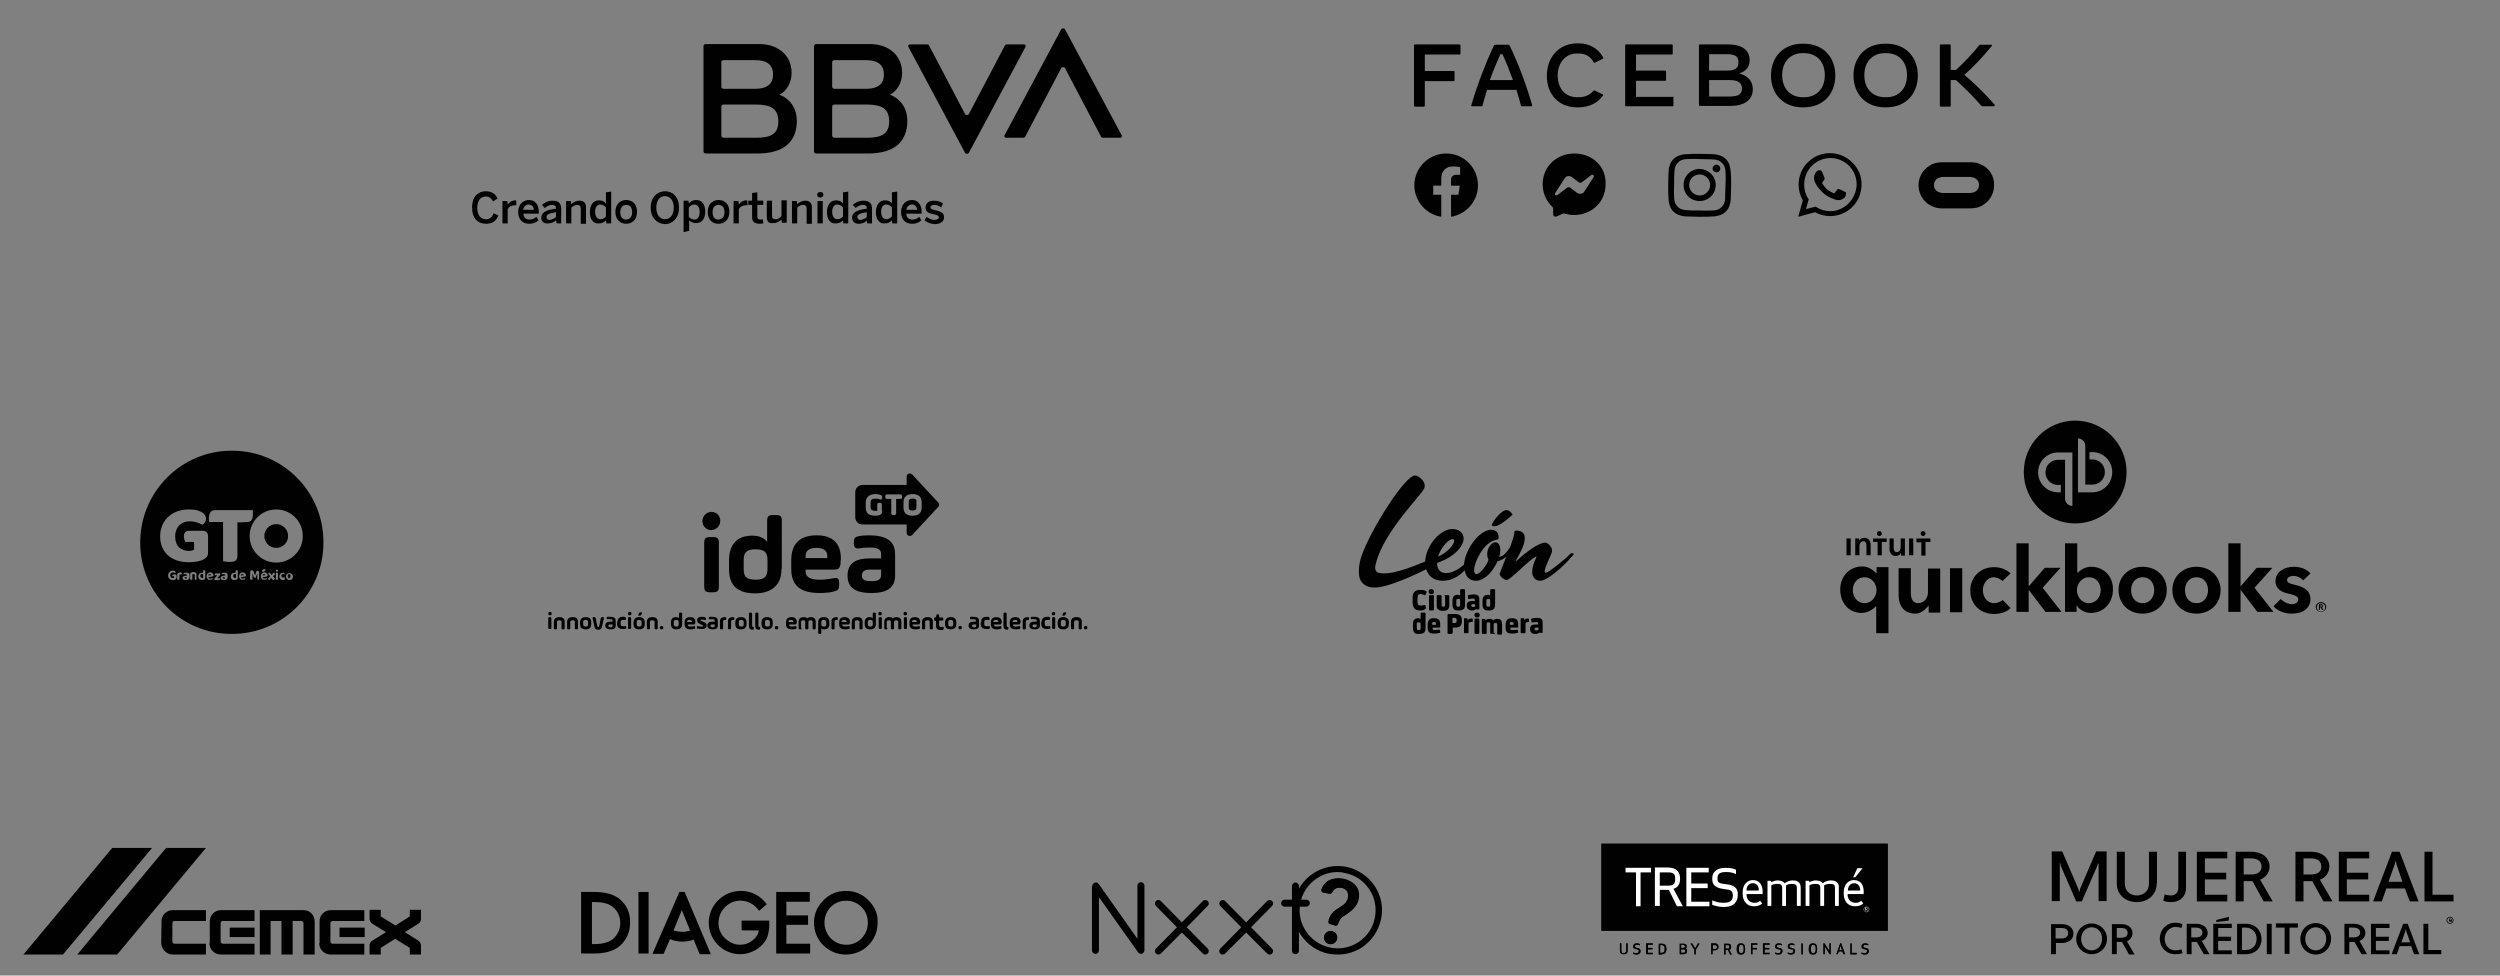 <?xml version="1.0" encoding="utf-8"?>
<!-- Generator: Adobe Illustrator 25.4.1, SVG Export Plug-In . SVG Version: 6.00 Build 0)  -->
<svg version="1.1" id="Layer_1" xmlns="http://www.w3.org/2000/svg" xmlns:xlink="http://www.w3.org/1999/xlink" x="0px" y="0px"
	 viewBox="0 0 715 279" style="enable-background:new 0 0 715 279;" xml:space="preserve">
<rect x="0" y="0" width="715" height="279" fill="#808080" stroke="none"/>
<style type="text/css">
	.st0{fill:#010101;}
	.st1{fill-rule:evenodd;clip-rule:evenodd;fill:#010101;}
	.st2{fill:#1B171B;}
	.st3{fill:#FFFFFF;}
	.st4{fill:none;}
</style>
<g>
	<g>
		<g>
			<g>
				<g>
					<g>
						<path class="st0" d="M449.2,158.3l-0.3,0.3c-0.9,1-6,5.2-6.8,5.2c-1.3,0,1.8-5.2,1.8-6.3c0-1-1.1-2.3-2-2.3
							c-1.9,0-5.8,3-7.6,4.7c-0.8,0.7-1,0.8-0.7,0.3c1-1.7,2.5-4.4,2.5-6.3c0-2.4-2.6-2.2-2.7-2.1c-0.4,0.1-0.2,0.4-0.5,1.7
							c-0.2,0.6-0.5,1.5-0.8,2.4c-0.2,0.6-0.4,0.9-0.4,0.9c-0.8,1.2-1.7,2.2-2.9,2.5c0.2-0.7,0.3-1.4,0.3-2c0-1.5-0.7-2.2-1.4-2.2
							c-1.4,0-3.1,2.5-2,5c-0.4,1.5-2.4,4.1-3.5,4.1c-0.4,0-0.6-0.5-0.6-1.1c0-2.3,2.5-7.5,5.8-8.6c0.9-0.3,1.2,0.1,1.2-0.9
							c0-1.3-0.8-2.1-2.1-2.1c-3.3,0-7.5,5.5-7.8,10c-1.5,1.3-3.4,2.4-5.1,2.4c-1.8,0-2.6-1.2-2.6-2.9c1.7-0.6,3-1.2,4.5-2.3
							c2.1-1.6,3.1-3.3,3.1-4.7c0-1.6-1.3-2.7-3.2-2.7c-3.5,0-7.6,4.7-7.8,9.3c-3.9,1.6-10.1,4.1-13.4,3.2c-0.9-0.4-1.1-1.2-0.7-2.6
							c2.2-9.3,13.6-20.1,13.9-21.7c0.5-1.9-1.7-3.4-2.6-3.5c-2.8-0.4-12.9,15.6-15.5,23.3c-0.5,1.4-0.9,4-0.5,5.8
							c0,0,0.6,3.7,5.9,2.8c2.9-0.5,8.3-2.6,13.2-5.1c0.6,1.9,2.1,3.3,4.7,3.3c2.8,0,4.9-1.5,6.3-3c0.3,1.8,1.4,3,3.2,3
							c1.5,0,3-1,4.2-2.4c0,0,0.8-1,0.9-1.2c0.4-0.6,0.8-1.3,1.1-2c1-0.2,1.8-0.7,2.5-1.3c-1,2.5-1.9,4.8-1.9,4.9
							c0,0.8,1.4,1.8,2,1.8c1.1,0,6.7-6.1,8.4-6.7c0.1,0,0.2,0,0.1,0.2c-0.7,1.3-1.2,3-1.2,4.2c0,1.4,0.9,2.5,2.3,2.5
							c2,0,6.6-4,9.2-7.1l0.4-0.5C450.3,158.3,449.4,158.1,449.2,158.3z M415.4,154.2c0.3,0,0.5,0.1,0.5,0.5c0,1-1.9,3.3-4.6,4.5
							C412.1,156.5,414.3,154.2,415.4,154.2z"/>
						<g>
							<g>
								<path class="st0" d="M431,145.9c0.8,0.1,1.3,0.8,1.6,1.3c-3,2.7-4.5,3.4-5.4,3.3c-0.2,0-0.4-0.1-0.6-0.3
									C427,149,429.5,145.7,431,145.9z"/>
							</g>
						</g>
					</g>
				</g>
			</g>
			<g>
				<path class="st0" d="M406.2,174.6c-0.8,0-1.4-0.2-1.7-0.6c-0.3-0.4-0.5-0.9-0.5-1.8v-1.1c0-0.8,0.1-1.4,0.5-1.8
					c0.4-0.4,0.9-0.6,1.7-0.6h0.1c0.5,0,1.2,0.1,1.6,0.4c0.1,0.1,0.2,0.1,0.1,0.3l-0.3,0.7c0,0.1-0.1,0.1-0.1,0.1
					c-0.1,0-0.1,0-0.2,0c-0.4-0.2-0.7-0.3-1.1-0.3h0c-0.4,0-0.6,0.1-0.7,0.3c-0.1,0.2-0.2,0.5-0.2,1v0.6c0,0.5,0,0.9,0.2,1.1
					c0.2,0.2,0.4,0.3,0.8,0.3h0c0.3,0,0.8-0.1,1-0.2c0,0,0.1,0,0.1,0c0.1,0,0.1,0,0.2,0.2l0.1,0.6c0,0.1,0,0.1,0,0.2
					c0,0.1-0.1,0.2-0.3,0.2C407.3,174.5,406.8,174.6,406.2,174.6L406.2,174.6z"/>
				<path class="st0" d="M409.3,169.9c-0.5,0-0.7-0.3-0.7-0.7v0c0-0.5,0.2-0.7,0.7-0.7h0.1c0.5,0,0.7,0.3,0.7,0.7v0
					c0,0.5-0.2,0.7-0.7,0.7H409.3z M410.1,174.3c0,0.2-0.1,0.3-0.3,0.3H409c-0.2,0-0.3-0.1-0.3-0.3v-3.8c0-0.2,0.1-0.3,0.3-0.3h0.8
					c0.2,0,0.3,0.1,0.3,0.3V174.3z"/>
				<path class="st0" d="M413.1,170.5c0-0.2,0.1-0.3,0.3-0.3h0.8c0.2,0,0.3,0.1,0.3,0.3v2.6c0,0.5-0.1,0.9-0.4,1.2
					c-0.3,0.3-0.8,0.4-1.4,0.4c-0.7,0-1.1-0.1-1.4-0.4c-0.3-0.2-0.4-0.6-0.4-1.2v-2.6c0-0.2,0.1-0.3,0.3-0.3h0.8
					c0.2,0,0.3,0.1,0.3,0.3v2.5c0,0.2,0,0.3,0.1,0.4c0.1,0.1,0.2,0.1,0.4,0.1c0.2,0,0.3,0,0.4-0.1c0.1-0.1,0.1-0.2,0.1-0.4V170.5z"
					/>
				<path class="st0" d="M417.6,170.3v-1.5c0-0.2,0.1-0.3,0.3-0.3h0.8c0.2,0,0.3,0.1,0.3,0.3v4c0,0.7-0.1,1-0.3,1.3
					c-0.3,0.3-0.7,0.5-1.5,0.5h-0.1c-0.7,0-1.1-0.1-1.3-0.4c-0.3-0.3-0.4-0.8-0.4-1.5V172c0-0.7,0.1-1.2,0.4-1.5
					c0.2-0.2,0.6-0.4,1.1-0.4h0.1C417.1,170.2,417.4,170.2,417.6,170.3L417.6,170.3z M417.6,171.9c0-0.3,0-0.4-0.1-0.5
					c-0.1-0.1-0.2-0.1-0.4-0.1H417c-0.2,0-0.3,0.1-0.4,0.1c-0.1,0.1-0.1,0.3-0.1,0.8v0.4c0,0.4,0,0.6,0.1,0.8
					c0.1,0.1,0.2,0.1,0.4,0.1h0.1c0.2,0,0.3,0,0.4-0.1c0.1-0.1,0.1-0.2,0.1-0.4V171.9z"/>
				<path class="st0" d="M422.1,174.2c-0.2,0.3-0.6,0.4-1.1,0.4h-0.1c-0.8,0-1.4-0.5-1.4-1.3v-0.1c0-1,0.5-1.3,1.6-1.3h0.1
					c0.2,0,0.5,0,0.6,0v-0.2c0-0.2,0-0.3-0.1-0.4c-0.1-0.1-0.2-0.1-0.5-0.1c-0.3,0-0.6,0.1-1,0.1c-0.2,0.1-0.3,0-0.3-0.2l-0.1-0.5
					c0-0.1,0-0.1,0-0.2c0-0.1,0-0.2,0.2-0.2c0.4-0.1,0.9-0.2,1.4-0.2c0.7,0,1.1,0.1,1.4,0.4c0.2,0.2,0.3,0.6,0.3,1.1v2.6
					c0,0.2-0.1,0.2-0.3,0.2h-0.4c-0.2,0-0.3,0-0.3-0.2L422.1,174.2L422.1,174.2z M421.8,172.8c-0.1,0-0.3,0-0.4,0h-0.1
					c-0.4,0-0.5,0.1-0.5,0.4v0c0,0.3,0.2,0.4,0.5,0.4h0.1c0.2,0,0.3-0.1,0.4-0.1c0.1-0.1,0.1-0.2,0.1-0.4V172.8z"/>
				<path class="st0" d="M426.2,170.3v-1.5c0-0.2,0.1-0.3,0.3-0.3h0.8c0.2,0,0.3,0.1,0.3,0.3v4c0,0.7-0.1,1-0.3,1.3
					c-0.3,0.3-0.7,0.5-1.5,0.5h-0.1c-0.7,0-1.1-0.1-1.3-0.4c-0.3-0.3-0.4-0.8-0.4-1.5V172c0-0.7,0.1-1.2,0.4-1.5
					c0.2-0.2,0.6-0.4,1.1-0.4h0.1C425.8,170.2,426,170.2,426.2,170.3L426.2,170.3z M426.2,171.9c0-0.3,0-0.4-0.1-0.5
					c-0.1-0.1-0.2-0.1-0.4-0.1h-0.1c-0.2,0-0.3,0.1-0.4,0.1c-0.1,0.1-0.1,0.3-0.1,0.8v0.4c0,0.4,0,0.6,0.1,0.8
					c0.1,0.1,0.2,0.1,0.4,0.1h0.1c0.2,0,0.3,0,0.4-0.1c0.1-0.1,0.1-0.2,0.1-0.4V171.9z"/>
			</g>
			<g>
				<path class="st0" d="M406.3,177v-1.5c0-0.2,0.1-0.3,0.3-0.3h0.8c0.2,0,0.3,0.1,0.3,0.3v4c0,0.7-0.1,1-0.3,1.3
					c-0.3,0.3-0.7,0.5-1.5,0.5h-0.1c-0.7,0-1.1-0.1-1.3-0.4c-0.3-0.3-0.4-0.8-0.4-1.5v-0.7c0-0.7,0.1-1.2,0.4-1.5
					c0.2-0.2,0.6-0.4,1.1-0.4h0.1C405.8,176.9,406.1,176.9,406.3,177L406.3,177z M406.3,178.6c0-0.3,0-0.4-0.1-0.5
					c-0.1-0.1-0.2-0.1-0.4-0.1h-0.1c-0.2,0-0.3,0.1-0.4,0.1c-0.1,0.1-0.1,0.3-0.1,0.8v0.4c0,0.4,0,0.6,0.1,0.8
					c0.1,0.1,0.2,0.1,0.4,0.1h0.1c0.2,0,0.3,0,0.4-0.1c0.1-0.1,0.1-0.2,0.1-0.4V178.6z"/>
				<path class="st0" d="M410.5,180.2c0.3,0,0.7-0.1,0.9-0.1c0,0,0.1,0,0.2,0c0.1,0,0.1,0.1,0.2,0.1l0.1,0.4c0,0.1,0,0.2,0,0.2
					c0,0.1,0,0.2-0.2,0.2c-0.3,0.1-0.9,0.2-1.3,0.2h-0.2c-0.7,0-1.2-0.1-1.5-0.4c-0.3-0.3-0.4-0.8-0.4-1.5v-0.5
					c0-0.9,0.2-1.3,0.5-1.6c0.3-0.3,0.7-0.4,1.3-0.4h0.1c0.6,0,1,0.2,1.3,0.4c0.3,0.3,0.4,0.8,0.4,1.6v0.5c0,0.2-0.1,0.2-0.2,0.2h-2
					v0.1C409.7,180.1,409.8,180.2,410.5,180.2L410.5,180.2z M410.6,178.7c0.1,0,0.1,0,0.1-0.1v-0.1c0-0.2,0-0.3-0.1-0.4
					c-0.1-0.1-0.2-0.2-0.4-0.2h-0.1c-0.2,0-0.3,0-0.4,0.1c-0.1,0.1-0.1,0.2-0.1,0.5v0.2H410.6z"/>
				<path class="st0" d="M415.4,181c0,0.2-0.1,0.3-0.3,0.3h-0.8c-0.2,0-0.3-0.1-0.3-0.3v-5c0-0.3,0.1-0.4,0.4-0.4c0.4,0,0.8,0,1.4,0
					h0.1c0.8,0,1.4,0.1,1.8,0.5c0.3,0.3,0.4,0.7,0.4,1.3v0.3c0,0.7-0.2,1.1-0.5,1.4c-0.4,0.3-0.9,0.4-1.7,0.4h-0.4V181z
					 M415.9,176.7c-0.1,0-0.3,0-0.4,0c-0.1,0-0.1,0-0.1,0.1v1.4h0.4c0.3,0,0.5-0.1,0.6-0.1c0.1-0.1,0.2-0.3,0.2-0.5v-0.2
					c0-0.2,0-0.4-0.1-0.5c-0.1-0.1-0.3-0.2-0.5-0.2H415.9z"/>
				<path class="st0" d="M419.8,177.4c0.2-0.3,0.5-0.5,0.9-0.5h0.3c0.2,0,0.2,0,0.2,0.2v0.6c0,0.2-0.1,0.2-0.2,0.2h-0.3
					c-0.3,0-0.5,0.1-0.6,0.2c-0.1,0.1-0.1,0.3-0.1,0.6v2.1c0,0.2-0.1,0.3-0.3,0.3H419c-0.2,0-0.3-0.1-0.3-0.3v-3.8
					c0-0.2,0.1-0.2,0.3-0.2h0.4c0.2,0,0.3,0,0.3,0.2L419.8,177.4L419.8,177.4z"/>
				<path class="st0" d="M422.4,176.6c-0.5,0-0.7-0.3-0.7-0.7v0c0-0.5,0.2-0.7,0.7-0.7h0.1c0.5,0,0.7,0.3,0.7,0.7v0
					c0,0.5-0.2,0.7-0.7,0.7H422.4z M423.1,181c0,0.2-0.1,0.3-0.3,0.3h-0.8c-0.2,0-0.3-0.1-0.3-0.3v-3.8c0-0.2,0.1-0.3,0.3-0.3h0.8
					c0.2,0,0.3,0.1,0.3,0.3V181z"/>
				<path class="st0" d="M427.6,181c0,0.2-0.1,0.3-0.3,0.3h-0.8c-0.2,0-0.3-0.1-0.3-0.3v-2.5c0-0.2,0-0.3-0.1-0.4
					c-0.1-0.1-0.2-0.1-0.4-0.1h0c-0.2,0-0.3,0-0.4,0.1c-0.1,0.1-0.1,0.2-0.1,0.4v2.5c0,0.2-0.1,0.3-0.3,0.3h-0.8
					c-0.2,0-0.3-0.1-0.3-0.3v-3.8c0-0.2,0.1-0.2,0.3-0.2h0.4c0.2,0,0.3,0,0.3,0.2l0.1,0.2h0c0.3-0.3,0.7-0.4,1.1-0.4h0
					c0.5,0,0.8,0.1,1.1,0.4c0.3-0.3,0.7-0.4,1.1-0.4h0c0.5,0,0.8,0.1,1.1,0.4c0.2,0.2,0.3,0.6,0.3,1.2v2.6c0,0.2-0.1,0.3-0.3,0.3
					h-0.8c-0.2,0-0.3-0.1-0.3-0.3v-2.5c0-0.2,0-0.3-0.1-0.4c-0.1-0.1-0.2-0.1-0.4-0.1h0c-0.2,0-0.3,0-0.4,0.1
					c-0.1,0.1-0.1,0.2-0.1,0.4V181z"/>
				<path class="st0" d="M432.8,180.2c0.3,0,0.7-0.1,0.9-0.1c0,0,0.1,0,0.2,0c0.1,0,0.1,0.1,0.2,0.1l0.1,0.4c0,0.1,0,0.2,0,0.2
					c0,0.1,0,0.2-0.2,0.2c-0.3,0.1-0.9,0.2-1.3,0.2h-0.2c-0.7,0-1.2-0.1-1.5-0.4c-0.3-0.3-0.4-0.8-0.4-1.5v-0.5
					c0-0.9,0.2-1.3,0.5-1.6c0.3-0.3,0.7-0.4,1.3-0.4h0.1c0.6,0,1,0.2,1.3,0.4c0.3,0.3,0.4,0.8,0.4,1.6v0.5c0,0.2-0.1,0.2-0.2,0.2h-2
					v0.1C431.9,180.1,432.1,180.2,432.8,180.2L432.8,180.2z M432.8,178.7c0.1,0,0.1,0,0.1-0.1v-0.1c0-0.2,0-0.3-0.1-0.4
					c-0.1-0.1-0.2-0.2-0.4-0.2h-0.1c-0.2,0-0.3,0-0.4,0.1c-0.1,0.1-0.1,0.2-0.1,0.5v0.2H432.8z"/>
				<path class="st0" d="M435.9,177.4c0.2-0.3,0.5-0.5,0.9-0.5h0.3c0.2,0,0.2,0,0.2,0.2v0.6c0,0.2-0.1,0.2-0.2,0.2H437
					c-0.3,0-0.5,0.1-0.6,0.2c-0.1,0.1-0.1,0.3-0.1,0.6v2.1c0,0.2-0.1,0.3-0.3,0.3h-0.8c-0.2,0-0.3-0.1-0.3-0.3v-3.8
					c0-0.2,0.1-0.2,0.3-0.2h0.4c0.2,0,0.3,0,0.3,0.2L435.9,177.4L435.9,177.4z"/>
				<path class="st0" d="M440.2,180.9c-0.2,0.3-0.6,0.4-1.1,0.4H439c-0.8,0-1.4-0.5-1.4-1.3v-0.1c0-1,0.5-1.3,1.6-1.3h0.1
					c0.2,0,0.5,0,0.6,0v-0.2c0-0.2,0-0.3-0.1-0.4c-0.1-0.1-0.2-0.1-0.5-0.1c-0.3,0-0.6,0.1-1,0.1c-0.2,0.1-0.3,0-0.3-0.2l-0.1-0.5
					c0-0.1,0-0.1,0-0.2c0-0.1,0-0.2,0.2-0.2c0.4-0.1,0.9-0.2,1.4-0.2c0.7,0,1.1,0.1,1.4,0.4c0.2,0.2,0.3,0.6,0.3,1.1v2.6
					c0,0.2-0.1,0.2-0.3,0.2h-0.4c-0.2,0-0.3,0-0.3-0.2L440.2,180.9L440.2,180.9z M439.9,179.5c-0.1,0-0.3,0-0.4,0h-0.1
					c-0.4,0-0.5,0.1-0.5,0.4v0c0,0.3,0.2,0.4,0.5,0.4h0.1c0.2,0,0.3-0.1,0.4-0.1c0.1-0.1,0.1-0.2,0.1-0.4V179.5z"/>
			</g>
		</g>
		<g>
			<g>
				<path class="st0" d="M201.4,155.4c0-1.4,0.3-1.8,1.8-1.8h0.6c1.4,0,1.8,0.3,1.8,1.8v12.2c0,1.4-0.3,1.8-1.8,1.8h-0.6
					c-1.4,0-1.8-0.3-1.8-1.8V155.4z"/>
				<path class="st0" d="M223.5,162.8c0,4.9-3.3,6.9-7.5,6.9c-4.7,0-7.5-1.9-7.5-6.9v-2.5c0-4.5,2.2-7.1,6.6-7.1
					c2.2,0,3.5,0.7,4.3,1.8v-5.9c0-1.4,0.3-1.8,1.8-1.8h0.6c1.4,0,1.8,0.3,1.8,1.8V162.8z M212.7,162.7c0,2,0.5,3.1,3.4,3.1
					c2.8,0,3.4-1.1,3.4-3.1v-2.5c0-2-0.6-3.1-3.4-3.1c-2.8,0-3.4,1.1-3.4,3.1V162.7z"/>
				<path class="st0" d="M240.4,161.2c-0.2,1.4-0.6,1.7-2,1.7h-8v0.5c0,1.6,1.2,2.4,4.1,2.4c1.6,0,3.2-0.3,3.8-0.4
					c1.4-0.3,1.7,0.1,1.7,1.5v0.3c0,1.4-0.3,1.7-1.7,2c-0.6,0.2-2.1,0.4-3.8,0.4c-5.5,0-8.2-2-8.2-6.9v-2.5c0-4,1.8-7.1,7.3-7.1
					c4.6,0,6.9,2.3,6.9,6.8C240.4,160.3,240.4,160.7,240.4,161.2z M230.4,159.6h6.2v-0.5c0-1.6-1-2.4-3.1-2.4
					c-2.1,0-3.1,0.8-3.1,2.4V159.6z"/>
				<path class="st0" d="M256,164.6c0,3.3-2,5-6.8,5c-4.8,0-6.8-1.7-6.8-5c0-3.7,2.6-4.9,6.4-4.9h3.2v-1.2c0-1.6-1.3-1.9-3.3-1.9
					c-1.3,0-2.3,0.1-2.7,0.2c-1.3,0.2-1.8-0.1-1.8-1.5v-0.1c0-1.3,0.3-1.7,1.7-1.9c0.5-0.1,1.2-0.2,2.5-0.2c4.6,0,7.6,1.3,7.6,5.4
					V164.6z M251.9,162.9h-3.2c-1.5,0-2.2,0.6-2.2,1.7c0,1.5,1.3,1.6,2.7,1.6c1.4,0,2.8-0.1,2.8-1.8V162.9z"/>
				<g>
					<path class="st0" d="M261,142.6c-1,0-1.1,0.4-1.1,1.1v1.2c0,0.8,0.2,1.1,1.1,1.1c1,0,1.1-0.4,1.1-1.1v-1.2
						C262.2,143,262,142.6,261,142.6z"/>
					<path class="st0" d="M268.4,143.8l-7.5-8.1c-0.6-0.6-1.6-0.2-1.6,0.6v2.4h-12.6c-1.2,0-2.1,0.9-2.1,2.1v7.1
						c0,1.2,0.9,2.1,2.1,2.1h12.6v2.4c0,0.8,1,1.2,1.6,0.6l7.5-8.1C268.7,144.7,268.7,144.1,268.4,143.8z M252.3,146
						c0,0.8-0.2,1.2-1,1.4c-0.1,0-0.4,0.1-0.8,0.1c-2.1,0-2.9-0.7-2.9-2.4v-1.4c0-1.5,1-2.4,2.9-2.4c0.4,0,0.8,0.1,1.2,0.2
						c0.4,0.1,0.6,0.3,0.6,0.7v0.1c0,0.2,0,0.4-0.2,0.5c-0.1,0.1-0.3,0.1-0.5,0c-0.2-0.1-0.7-0.2-1.1-0.2c-1.1,0-1.5,0.3-1.5,1.1
						v1.4c0,0.5,0.2,1,1.5,1c0.1,0,0.3,0,0.3,0c0.1,0,0.1,0,0.1-0.2v-1.5c0-0.5,0.2-0.6,0.6-0.6h0.1c0.5,0,0.6,0.2,0.6,0.6V146z
						 M258,142.1c0,0.5-0.2,0.6-0.6,0.6h-1.1v4c0,0.5-0.2,0.6-0.6,0.6h-0.2c-0.5,0-0.6-0.2-0.6-0.6v-4h-1.1c-0.5,0-0.6-0.2-0.6-0.6
						V142c0-0.5,0.2-0.6,0.6-0.6h3.6C257.8,141.4,258,141.5,258,142.1L258,142.1z M263.6,145c0,1.1-0.3,2.5-2.6,2.5
						c-2.3,0-2.6-1.4-2.6-2.5v-1.2c0-1.1,0.3-2.5,2.6-2.5c2.3,0,2.6,1.4,2.6,2.5V145z"/>
				</g>
				<circle class="st0" cx="203.5" cy="148.9" r="2.5"/>
				<g>
					<g>
						<path class="st0" d="M156.8,176.9c0-0.3,0.1-0.4,0.4-0.4h0.1c0.3,0,0.4,0.1,0.4,0.4v2.6c0,0.3-0.1,0.4-0.4,0.4h-0.1
							c-0.3,0-0.4-0.1-0.4-0.4V176.9z"/>
						<path class="st0" d="M159.3,179.6c0,0.3-0.1,0.4-0.4,0.4h-0.1c-0.3,0-0.4-0.1-0.4-0.4v-1.7c0-0.9,0.5-1.4,1.6-1.4
							c1.1,0,1.5,0.5,1.5,1.4v1.7c0,0.3-0.1,0.4-0.4,0.4H161c-0.3,0-0.4-0.1-0.4-0.4v-1.7c0-0.3-0.1-0.5-0.6-0.5
							c-0.6,0-0.7,0.2-0.7,0.5V179.6z"/>
						<path class="st0" d="M163.1,179.6c0,0.3-0.1,0.4-0.4,0.4h-0.1c-0.3,0-0.4-0.1-0.4-0.4v-1.7c0-0.9,0.5-1.4,1.6-1.4
							c1.1,0,1.5,0.5,1.5,1.4v1.7c0,0.3-0.1,0.4-0.4,0.4h-0.1c-0.3,0-0.4-0.1-0.4-0.4v-1.7c0-0.3-0.1-0.5-0.6-0.5
							c-0.6,0-0.7,0.2-0.7,0.5V179.6z"/>
						<path class="st0" d="M165.9,178.5V178c0-1,0.6-1.5,1.6-1.5c1.1,0,1.6,0.5,1.6,1.5v0.5c0,1-0.6,1.5-1.6,1.5
							C166.4,180,165.9,179.5,165.9,178.5z M168.2,178c0-0.4-0.1-0.7-0.7-0.7c-0.6,0-0.7,0.2-0.7,0.7v0.5c0,0.4,0.1,0.7,0.7,0.7
							c0.6,0,0.7-0.2,0.7-0.7V178z"/>
						<path class="st0" d="M170.8,179c0.1,0.3,0.1,0.3,0.3,0.3s0.2,0,0.3-0.3l0.4-2.1c0.1-0.3,0.2-0.4,0.5-0.4h0.1
							c0.3,0,0.4,0.1,0.3,0.4l-0.5,2.2c-0.1,0.6-0.3,1-1.1,1s-1-0.3-1.1-1l-0.5-2.2c-0.1-0.3,0-0.4,0.3-0.4h0.1
							c0.3,0,0.4,0.1,0.5,0.4L170.8,179z"/>
						<path class="st0" d="M176.1,178.9c0,0.7-0.4,1.1-1.5,1.1c-1,0-1.5-0.4-1.5-1.1c0-0.8,0.6-1.1,1.4-1.1h0.7v-0.3
							c0-0.4-0.3-0.4-0.7-0.4c-0.3,0-0.5,0-0.6,0c-0.3,0-0.4,0-0.4-0.3v0c0-0.3,0.1-0.4,0.4-0.4c0.1,0,0.3,0,0.6,0
							c1,0,1.6,0.3,1.6,1.2V178.9z M175.2,178.6h-0.7c-0.3,0-0.5,0.1-0.5,0.4c0,0.3,0.3,0.4,0.6,0.4s0.6,0,0.6-0.4V178.6z"/>
						<path class="st0" d="M176.6,177.9c0-0.9,0.5-1.5,1.6-1.5c0.2,0,0.4,0,0.4,0c0.3,0.1,0.4,0.1,0.4,0.5v0.1
							c0,0.3-0.1,0.4-0.4,0.3c-0.1,0-0.2,0-0.4,0c-0.5,0-0.7,0.1-0.7,0.6v0.6c0,0.5,0.2,0.6,0.8,0.6c0.2,0,0.3,0,0.4,0
							c0.3-0.1,0.4,0,0.4,0.3v0.1c0,0.3-0.1,0.4-0.4,0.4c-0.1,0-0.3,0-0.5,0c-1.2,0-1.7-0.5-1.7-1.5V177.9z"/>
						<path class="st0" d="M179.6,176.9c0-0.3,0.1-0.4,0.4-0.4h0.1c0.3,0,0.4,0.1,0.4,0.4v2.6c0,0.3-0.1,0.4-0.4,0.4H180
							c-0.3,0-0.4-0.1-0.4-0.4V176.9z"/>
						<path class="st0" d="M181.2,178.5V178c0-1,0.6-1.5,1.6-1.5c1.1,0,1.6,0.5,1.6,1.5v0.5c0,1-0.6,1.5-1.6,1.5
							C181.7,180,181.2,179.5,181.2,178.5z M183.5,178c0-0.4-0.1-0.7-0.7-0.7c-0.6,0-0.7,0.2-0.7,0.7v0.5c0,0.4,0.1,0.7,0.7,0.7
							c0.6,0,0.7-0.2,0.7-0.7V178z M183.4,175.2c0.3,0,0.3,0.1,0.2,0.3l-0.2,0.3c-0.1,0.2-0.3,0.3-0.5,0.3h-0.1
							c-0.3,0-0.3-0.1-0.2-0.3l0.1-0.3c0.1-0.3,0.3-0.4,0.6-0.4H183.4z"/>
						<path class="st0" d="M185.9,179.6c0,0.3-0.1,0.4-0.4,0.4h-0.1c-0.3,0-0.4-0.1-0.4-0.4v-1.7c0-0.9,0.5-1.4,1.6-1.4
							c1.1,0,1.5,0.5,1.5,1.4v1.7c0,0.3-0.1,0.4-0.4,0.4h-0.1c-0.3,0-0.4-0.1-0.4-0.4v-1.7c0-0.3-0.1-0.5-0.6-0.5
							c-0.6,0-0.7,0.2-0.7,0.5V179.6z"/>
						<path class="st0" d="M189.2,179c0.3,0,0.5,0.2,0.5,0.5s-0.2,0.5-0.5,0.5s-0.5-0.2-0.5-0.5S189,179,189.2,179z"/>
						<path class="st0" d="M157.3,175c0.3,0,0.5,0.2,0.5,0.5c0,0.3-0.2,0.5-0.5,0.5s-0.5-0.2-0.5-0.5S157,175,157.3,175z"/>
						<path class="st0" d="M180.1,175c0.3,0,0.5,0.2,0.5,0.5c0,0.3-0.2,0.5-0.5,0.5s-0.5-0.2-0.5-0.5S179.8,175,180.1,175z"/>
					</g>
					<g>
						<path class="st0" d="M195.1,178.5c0,1.1-0.7,1.5-1.6,1.5c-1,0-1.6-0.4-1.6-1.5V178c0-1,0.5-1.5,1.4-1.5c0.5,0,0.8,0.1,0.9,0.4
							v-1.3c0-0.3,0.1-0.4,0.4-0.4h0.1c0.3,0,0.4,0.1,0.4,0.4V178.5z M192.7,178.5c0,0.4,0.1,0.7,0.7,0.7c0.6,0,0.7-0.2,0.7-0.7V178
							c0-0.4-0.1-0.7-0.7-0.7s-0.7,0.2-0.7,0.7V178.5z"/>
						<path class="st0" d="M198.8,178.2c0,0.3-0.1,0.4-0.4,0.4h-1.7v0.1c0,0.4,0.3,0.5,0.9,0.5c0.4,0,0.7-0.1,0.8-0.1
							c0.3-0.1,0.4,0,0.4,0.3v0.1c0,0.3-0.1,0.4-0.4,0.4c-0.1,0-0.4,0.1-0.8,0.1c-1.2,0-1.8-0.4-1.8-1.5V178c0-0.9,0.4-1.5,1.6-1.5
							c1,0,1.5,0.5,1.5,1.5C198.8,178,198.8,178.1,198.8,178.2z M196.6,177.9h1.3v-0.1c0-0.3-0.2-0.5-0.7-0.5s-0.7,0.2-0.7,0.5
							V177.9z"/>
						<path class="st0" d="M199.3,179.4c0-0.3,0.1-0.4,0.4-0.3c0.2,0,0.4,0.1,0.9,0.1c0.4,0,0.5,0,0.5-0.2c0-0.1-0.1-0.2-0.4-0.3
							l-0.6-0.3c-0.4-0.2-0.7-0.4-0.7-1c0-0.7,0.4-1,1.4-1c0.4,0,0.6,0.1,0.7,0.1c0.3,0.1,0.4,0.1,0.4,0.4v0.1
							c0,0.3-0.1,0.4-0.4,0.3c-0.1,0-0.4-0.1-0.7-0.1c-0.4,0-0.5,0.1-0.5,0.2c0,0.1,0.1,0.1,0.3,0.2l0.7,0.3c0.5,0.2,0.8,0.4,0.8,1
							c0,0.7-0.4,1-1.5,1c-0.4,0-0.7-0.1-0.9-0.1C199.3,179.9,199.3,179.8,199.3,179.4L199.3,179.4z"/>
						<path class="st0" d="M205.3,178.9c0,0.7-0.4,1.1-1.5,1.1c-1,0-1.5-0.4-1.5-1.1c0-0.8,0.6-1.1,1.4-1.1h0.7v-0.3
							c0-0.4-0.3-0.4-0.7-0.4c-0.3,0-0.5,0-0.6,0c-0.3,0-0.4,0-0.4-0.3v0c0-0.3,0.1-0.4,0.4-0.4c0.1,0,0.3,0,0.6,0
							c1,0,1.6,0.3,1.6,1.2V178.9z M204.4,178.6h-0.7c-0.3,0-0.5,0.1-0.5,0.4c0,0.3,0.3,0.4,0.6,0.4s0.6,0,0.6-0.4V178.6z"/>
						<path class="st0" d="M206.8,179.6c0,0.3-0.1,0.4-0.4,0.4h-0.1c-0.3,0-0.4-0.1-0.4-0.4v-1.9c0-0.8,0.5-1.2,1.4-1.2
							c0,0,0,0,0.1,0c0.3,0,0.3,0.1,0.3,0.4v0.1c0,0.3-0.1,0.3-0.3,0.3c0,0-0.1,0-0.1,0c-0.4,0-0.5,0.2-0.5,0.5V179.6z"/>
						<path class="st0" d="M209.1,179.6c0,0.3-0.1,0.4-0.4,0.4h-0.1c-0.3,0-0.4-0.1-0.4-0.4v-1.9c0-0.8,0.5-1.2,1.4-1.2
							c0,0,0,0,0.1,0c0.3,0,0.3,0.1,0.3,0.4v0.1c0,0.3-0.1,0.3-0.3,0.3c0,0-0.1,0-0.1,0c-0.4,0-0.5,0.2-0.5,0.5V179.6z"/>
						<path class="st0" d="M210.3,178.5V178c0-1,0.6-1.5,1.6-1.5c1.1,0,1.6,0.5,1.6,1.5v0.5c0,1-0.6,1.5-1.6,1.5
							C210.8,180,210.3,179.5,210.3,178.5z M212.7,178c0-0.4-0.1-0.7-0.7-0.7s-0.7,0.2-0.7,0.7v0.5c0,0.4,0.1,0.7,0.7,0.7
							s0.7-0.2,0.7-0.7V178z"/>
						<path class="st0" d="M214.2,175.6c0-0.3,0.1-0.4,0.4-0.4h0.1c0.3,0,0.4,0.1,0.4,0.4v3.2c0,0.4,0.1,0.5,0.3,0.5c0,0,0,0,0,0
							c0.2,0,0.2,0,0.2,0.3v0.1c0,0.3-0.1,0.3-0.2,0.4c0,0-0.1,0-0.2,0c-0.6,0-1-0.3-1-1.1V175.6z"/>
						<path class="st0" d="M216,175.6c0-0.3,0.1-0.4,0.4-0.4h0.1c0.3,0,0.4,0.1,0.4,0.4v3.2c0,0.4,0.1,0.5,0.3,0.5c0,0,0,0,0,0
							c0.2,0,0.2,0,0.2,0.3v0.1c0,0.3-0.1,0.3-0.2,0.4c0,0-0.1,0-0.2,0c-0.6,0-1-0.3-1-1.1V175.6z"/>
						<path class="st0" d="M217.8,178.5V178c0-1,0.6-1.5,1.6-1.5c1.1,0,1.6,0.5,1.6,1.5v0.5c0,1-0.6,1.5-1.6,1.5
							C218.3,180,217.8,179.5,217.8,178.5z M220.2,178c0-0.4-0.1-0.7-0.7-0.7c-0.6,0-0.7,0.2-0.7,0.7v0.5c0,0.4,0.1,0.7,0.7,0.7
							c0.6,0,0.7-0.2,0.7-0.7V178z"/>
						<path class="st0" d="M222.1,179c0.3,0,0.5,0.2,0.5,0.5s-0.2,0.5-0.5,0.5s-0.5-0.2-0.5-0.5S221.9,179,222.1,179z"/>
					</g>
					<g>
						<path class="st0" d="M227.8,178.2c0,0.3-0.1,0.4-0.4,0.4h-1.7v0.1c0,0.4,0.3,0.5,0.9,0.5c0.4,0,0.7-0.1,0.8-0.1
							c0.3-0.1,0.4,0,0.4,0.3v0.1c0,0.3-0.1,0.4-0.4,0.4c-0.1,0-0.4,0.1-0.8,0.1c-1.2,0-1.8-0.4-1.8-1.5V178c0-0.9,0.4-1.5,1.6-1.5
							c1,0,1.5,0.5,1.5,1.5C227.8,178,227.8,178.1,227.8,178.2z M225.6,177.9h1.3v-0.1c0-0.3-0.2-0.5-0.7-0.5s-0.7,0.2-0.7,0.5
							V177.9z"/>
						<path class="st0" d="M229.3,179.6c0,0.3-0.1,0.4-0.4,0.4h-0.1c-0.3,0-0.4-0.1-0.4-0.4v-1.7c0-0.9,0.5-1.4,1.5-1.4
							c0.5,0,0.8,0.1,1,0.4c0.2-0.3,0.5-0.4,1-0.4c1,0,1.4,0.5,1.4,1.4v1.7c0,0.3-0.1,0.4-0.4,0.4h-0.1c-0.3,0-0.4-0.1-0.4-0.4v-1.7
							c0-0.3-0.1-0.5-0.6-0.5c-0.5,0-0.6,0.2-0.6,0.5v1.7c0,0.3-0.1,0.4-0.4,0.4h-0.1c-0.3,0-0.4-0.1-0.4-0.4v-1.7
							c0-0.3-0.1-0.5-0.6-0.5c-0.5,0-0.6,0.2-0.6,0.5V179.6z"/>
						<path class="st0" d="M234,178c0-1.1,0.7-1.5,1.6-1.5c1,0,1.6,0.4,1.6,1.5v0.5c0,1-0.5,1.5-1.4,1.5c-0.5,0-0.8-0.1-0.9-0.4v1.3
							c0,0.3-0.1,0.4-0.4,0.4h-0.1c-0.3,0-0.4-0.1-0.4-0.4V178z M236.3,178c0-0.4-0.1-0.7-0.7-0.7c-0.6,0-0.7,0.2-0.7,0.7v0.5
							c0,0.4,0.1,0.7,0.7,0.7s0.7-0.2,0.7-0.7V178z"/>
						<path class="st0" d="M238.7,179.6c0,0.3-0.1,0.4-0.4,0.4h-0.1c-0.3,0-0.4-0.1-0.4-0.4v-1.9c0-0.8,0.5-1.2,1.4-1.2
							c0,0,0,0,0.1,0c0.3,0,0.3,0.1,0.3,0.4v0.1c0,0.3-0.1,0.3-0.3,0.3c0,0-0.1,0-0.1,0c-0.4,0-0.5,0.2-0.5,0.5V179.6z"/>
						<path class="st0" d="M243,178.2c0,0.3-0.1,0.4-0.4,0.4h-1.7v0.1c0,0.4,0.3,0.5,0.9,0.5c0.4,0,0.7-0.1,0.8-0.1
							c0.3-0.1,0.4,0,0.4,0.3v0.1c0,0.3-0.1,0.4-0.4,0.4c-0.1,0-0.4,0.1-0.8,0.1c-1.2,0-1.8-0.4-1.8-1.5V178c0-0.9,0.4-1.5,1.6-1.5
							c1,0,1.5,0.5,1.5,1.5C243,178,243,178.1,243,178.2z M240.8,177.9h1.3v-0.1c0-0.3-0.2-0.5-0.7-0.5c-0.4,0-0.7,0.2-0.7,0.5
							V177.9z"/>
						<path class="st0" d="M244.5,179.6c0,0.3-0.1,0.4-0.4,0.4H244c-0.3,0-0.4-0.1-0.4-0.4v-1.7c0-0.9,0.5-1.4,1.6-1.4
							c1.1,0,1.5,0.5,1.5,1.4v1.7c0,0.3-0.1,0.4-0.4,0.4h-0.1c-0.3,0-0.4-0.1-0.4-0.4v-1.7c0-0.3-0.1-0.5-0.6-0.5
							c-0.6,0-0.7,0.2-0.7,0.5V179.6z"/>
						<path class="st0" d="M250.5,178.5c0,1.1-0.7,1.5-1.6,1.5c-1,0-1.6-0.4-1.6-1.5V178c0-1,0.5-1.5,1.4-1.5c0.5,0,0.8,0.1,0.9,0.4
							v-1.3c0-0.3,0.1-0.4,0.4-0.4h0.1c0.3,0,0.4,0.1,0.4,0.4V178.5z M248.2,178.5c0,0.4,0.1,0.7,0.7,0.7c0.6,0,0.7-0.2,0.7-0.7V178
							c0-0.4-0.1-0.7-0.7-0.7s-0.7,0.2-0.7,0.7V178.5z"/>
						<path class="st0" d="M251.3,176.9c0-0.3,0.1-0.4,0.4-0.4h0.1c0.3,0,0.4,0.1,0.4,0.4v2.6c0,0.3-0.1,0.4-0.4,0.4h-0.1
							c-0.3,0-0.4-0.1-0.4-0.4V176.9z"/>
						<path class="st0" d="M253.8,179.6c0,0.3-0.1,0.4-0.4,0.4h-0.1c-0.3,0-0.4-0.1-0.4-0.4v-1.7c0-0.9,0.5-1.4,1.5-1.4
							c0.5,0,0.8,0.1,1,0.4c0.2-0.3,0.5-0.4,1-0.4c1,0,1.4,0.5,1.4,1.4v1.7c0,0.3-0.1,0.4-0.4,0.4h-0.1c-0.3,0-0.4-0.1-0.4-0.4v-1.7
							c0-0.3-0.1-0.5-0.6-0.5c-0.5,0-0.6,0.2-0.6,0.5v1.7c0,0.3-0.1,0.4-0.4,0.4h-0.1c-0.3,0-0.4-0.1-0.4-0.4v-1.7
							c0-0.3-0.1-0.5-0.6-0.5c-0.5,0-0.6,0.2-0.6,0.5V179.6z"/>
						<path class="st0" d="M258.5,176.9c0-0.3,0.1-0.4,0.4-0.4h0.1c0.3,0,0.4,0.1,0.4,0.4v2.6c0,0.3-0.1,0.4-0.4,0.4h-0.1
							c-0.3,0-0.4-0.1-0.4-0.4V176.9z"/>
						<path class="st0" d="M263.1,178.2c0,0.3-0.1,0.4-0.4,0.4h-1.7v0.1c0,0.4,0.3,0.5,0.9,0.5c0.4,0,0.7-0.1,0.8-0.1
							c0.3-0.1,0.4,0,0.4,0.3v0.1c0,0.3-0.1,0.4-0.4,0.4c-0.1,0-0.4,0.1-0.8,0.1c-1.2,0-1.8-0.4-1.8-1.5V178c0-0.9,0.4-1.5,1.6-1.5
							c1,0,1.5,0.5,1.5,1.5C263.1,178,263.1,178.1,263.1,178.2z M260.9,177.9h1.3v-0.1c0-0.3-0.2-0.5-0.7-0.5
							c-0.4,0-0.7,0.2-0.7,0.5V177.9z"/>
						<path class="st0" d="M264.6,179.6c0,0.3-0.1,0.4-0.4,0.4h-0.1c-0.3,0-0.4-0.1-0.4-0.4v-1.7c0-0.9,0.5-1.4,1.6-1.4
							c1.1,0,1.5,0.5,1.5,1.4v1.7c0,0.3-0.1,0.4-0.4,0.4h-0.1c-0.3,0-0.4-0.1-0.4-0.4v-1.7c0-0.3-0.1-0.5-0.6-0.5
							c-0.6,0-0.7,0.2-0.7,0.5V179.6z"/>
						<path class="st0" d="M267.1,177c0-0.3,0.1-0.4,0.3-0.4l0.3-0.1l0.1-0.5c0-0.3,0.1-0.3,0.4-0.3h0c0.3,0,0.4,0.1,0.4,0.4v0.5
							h0.8c0.3,0,0.4,0.1,0.4,0.4v0.1c0,0.3-0.1,0.4-0.4,0.4h-0.8v1.3c0,0.3,0.2,0.5,0.4,0.5c0.2,0,0.4,0,0.5,0
							c0.3-0.1,0.4,0,0.4,0.3v0.1c0,0.3-0.1,0.4-0.4,0.5c-0.1,0-0.2,0-0.5,0c-0.8,0-1.3-0.3-1.3-1.3v-1.3h-0.3
							C267.2,177.4,267.1,177.3,267.1,177L267.1,177z"/>
						<path class="st0" d="M270.3,178.5V178c0-1,0.6-1.5,1.6-1.5c1.1,0,1.6,0.5,1.6,1.5v0.5c0,1-0.6,1.5-1.6,1.5
							C270.8,180,270.3,179.5,270.3,178.5z M272.6,178c0-0.4-0.1-0.7-0.7-0.7s-0.7,0.2-0.7,0.7v0.5c0,0.4,0.1,0.7,0.7,0.7
							s0.7-0.2,0.7-0.7V178z"/>
						<path class="st0" d="M274.6,179c0.3,0,0.5,0.2,0.5,0.5s-0.2,0.5-0.5,0.5c-0.3,0-0.5-0.2-0.5-0.5S274.3,179,274.6,179z"/>
						<path class="st0" d="M251.7,175c0.3,0,0.5,0.2,0.5,0.5c0,0.3-0.2,0.5-0.5,0.5c-0.3,0-0.5-0.2-0.5-0.5S251.4,175,251.7,175z"/>
						<path class="st0" d="M258.9,175c0.3,0,0.5,0.2,0.5,0.5c0,0.3-0.2,0.5-0.5,0.5c-0.3,0-0.5-0.2-0.5-0.5S258.7,175,258.9,175z"/>
					</g>
					<g>
						<g>
							<g>
								<g>
									<g>
										<path class="st0" d="M280,178.9c0,0.7-0.4,1.1-1.5,1.1c-1,0-1.5-0.4-1.5-1.1c0-0.8,0.6-1.1,1.4-1.1h0.7v-0.3
											c0-0.4-0.3-0.4-0.7-0.4c-0.3,0-0.5,0-0.6,0c-0.3,0-0.4,0-0.4-0.3v0c0-0.3,0.1-0.4,0.4-0.4c0.1,0,0.3,0,0.6,0
											c1,0,1.6,0.3,1.6,1.2V178.9z M279.2,178.6h-0.7c-0.3,0-0.5,0.1-0.5,0.4c0,0.3,0.3,0.4,0.6,0.4c0.3,0,0.6,0,0.6-0.4V178.6z
											"/>
									</g>
								</g>
								<g>
									<g>
										<path class="st0" d="M280.6,177.9c0-0.9,0.5-1.5,1.6-1.5c0.2,0,0.4,0,0.4,0c0.3,0.1,0.4,0.1,0.4,0.5v0.1
											c0,0.3-0.1,0.4-0.4,0.3c-0.1,0-0.2,0-0.4,0c-0.5,0-0.7,0.1-0.7,0.6v0.6c0,0.5,0.2,0.6,0.8,0.6c0.2,0,0.3,0,0.4,0
											c0.3-0.1,0.4,0,0.4,0.3v0.1c0,0.3-0.1,0.4-0.4,0.4c-0.1,0-0.3,0-0.5,0c-1.2,0-1.7-0.5-1.7-1.5V177.9z"/>
									</g>
								</g>
								<g>
									<g>
										<path class="st0" d="M286.4,178.2c0,0.3-0.1,0.4-0.4,0.4h-1.7v0.1c0,0.4,0.3,0.5,0.9,0.5c0.4,0,0.7-0.1,0.8-0.1
											c0.3-0.1,0.4,0,0.4,0.3v0.1c0,0.3-0.1,0.4-0.4,0.4c-0.1,0-0.4,0.1-0.8,0.1c-1.2,0-1.8-0.4-1.8-1.5V178
											c0-0.9,0.4-1.5,1.6-1.5c1,0,1.5,0.5,1.5,1.5C286.4,178,286.4,178.1,286.4,178.2z M284.2,177.9h1.3v-0.1
											c0-0.3-0.2-0.5-0.7-0.5c-0.4,0-0.7,0.2-0.7,0.5V177.9z"/>
									</g>
								</g>
								<g>
									<g>
										<path class="st0" d="M287,175.6c0-0.3,0.1-0.4,0.4-0.4h0.1c0.3,0,0.4,0.1,0.4,0.4v3.2c0,0.4,0.1,0.5,0.3,0.5c0,0,0,0,0,0
											c0.2,0,0.2,0,0.2,0.3v0.1c0,0.3-0.1,0.3-0.2,0.4c0,0-0.1,0-0.2,0c-0.6,0-1-0.3-1-1.1V175.6z"/>
									</g>
								</g>
								<g>
									<g>
										<path class="st0" d="M291.8,178.2c0,0.3-0.1,0.4-0.4,0.4h-1.7v0.1c0,0.4,0.3,0.5,0.9,0.5c0.4,0,0.7-0.1,0.8-0.1
											c0.3-0.1,0.4,0,0.4,0.3v0.1c0,0.3-0.1,0.4-0.4,0.4c-0.1,0-0.4,0.1-0.8,0.1c-1.2,0-1.8-0.4-1.8-1.5V178
											c0-0.9,0.4-1.5,1.6-1.5c1,0,1.5,0.5,1.5,1.5C291.9,178,291.9,178.1,291.8,178.2z M289.7,177.9h1.3v-0.1
											c0-0.3-0.2-0.5-0.7-0.5c-0.4,0-0.7,0.2-0.7,0.5V177.9z"/>
									</g>
								</g>
								<g>
									<g>
										<path class="st0" d="M293.4,179.6c0,0.3-0.1,0.4-0.4,0.4h-0.1c-0.3,0-0.4-0.1-0.4-0.4v-1.9c0-0.8,0.5-1.2,1.4-1.2
											c0,0,0,0,0.1,0c0.3,0,0.3,0.1,0.3,0.4v0.1c0,0.3-0.1,0.3-0.3,0.3c0,0-0.1,0-0.1,0c-0.4,0-0.5,0.2-0.5,0.5V179.6z"/>
									</g>
								</g>
								<g>
									<g>
										<path class="st0" d="M297.4,178.9c0,0.7-0.4,1.1-1.5,1.1c-1,0-1.5-0.4-1.5-1.1c0-0.8,0.6-1.1,1.4-1.1h0.7v-0.3
											c0-0.4-0.3-0.4-0.7-0.4c-0.3,0-0.5,0-0.6,0c-0.3,0-0.4,0-0.4-0.3v0c0-0.3,0.1-0.4,0.4-0.4c0.1,0,0.3,0,0.6,0
											c1,0,1.6,0.3,1.6,1.2V178.9z M296.5,178.6h-0.7c-0.3,0-0.5,0.1-0.5,0.4c0,0.3,0.3,0.4,0.6,0.4c0.3,0,0.6,0,0.6-0.4V178.6z
											"/>
									</g>
								</g>
								<g>
									<g>
										<path class="st0" d="M297.9,177.9c0-0.9,0.5-1.5,1.6-1.5c0.2,0,0.4,0,0.4,0c0.3,0.1,0.4,0.1,0.4,0.5v0.1
											c0,0.3-0.1,0.4-0.4,0.3c-0.1,0-0.2,0-0.4,0c-0.5,0-0.7,0.1-0.7,0.6v0.6c0,0.5,0.2,0.6,0.8,0.6c0.2,0,0.3,0,0.4,0
											c0.3-0.1,0.4,0,0.4,0.3v0.1c0,0.3-0.1,0.4-0.4,0.4c-0.1,0-0.3,0-0.5,0c-1.2,0-1.7-0.5-1.7-1.5V177.9z"/>
									</g>
								</g>
								<g>
									<g>
										<path class="st0" d="M300.9,176.9c0-0.3,0.1-0.4,0.4-0.4h0.1c0.3,0,0.4,0.1,0.4,0.4v2.6c0,0.3-0.1,0.4-0.4,0.4h-0.1
											c-0.3,0-0.4-0.1-0.4-0.4V176.9z"/>
									</g>
								</g>
								<g>
									<g>
										<path class="st0" d="M302.5,178.5V178c0-1,0.6-1.5,1.6-1.5c1.1,0,1.6,0.5,1.6,1.5v0.5c0,1-0.6,1.5-1.6,1.5
											C303,180,302.5,179.5,302.5,178.5z M304.8,178c0-0.4-0.1-0.7-0.7-0.7s-0.7,0.2-0.7,0.7v0.5c0,0.4,0.1,0.7,0.7,0.7
											s0.7-0.2,0.7-0.7V178z M304.7,175.2c0.3,0,0.3,0.1,0.2,0.3l-0.2,0.3c-0.1,0.2-0.3,0.3-0.5,0.3h-0.1
											c-0.3,0-0.3-0.1-0.2-0.3l0.1-0.3c0.1-0.3,0.3-0.4,0.6-0.4H304.7z"/>
									</g>
								</g>
								<g>
									<g>
										<path class="st0" d="M307.2,179.6c0,0.3-0.1,0.4-0.4,0.4h-0.1c-0.3,0-0.4-0.1-0.4-0.4v-1.7c0-0.9,0.5-1.4,1.6-1.4
											c1.1,0,1.5,0.5,1.5,1.4v1.7c0,0.3-0.1,0.4-0.4,0.4h-0.1c-0.3,0-0.4-0.1-0.4-0.4v-1.7c0-0.3-0.1-0.5-0.6-0.5
											c-0.6,0-0.7,0.2-0.7,0.5V179.6z"/>
									</g>
								</g>
								<path class="st0" d="M310.5,179c0.3,0,0.5,0.2,0.5,0.5s-0.2,0.5-0.5,0.5c-0.3,0-0.5-0.2-0.5-0.5S310.2,179,310.5,179z"/>
							</g>
						</g>
						<path class="st0" d="M301.3,175c0.3,0,0.5,0.2,0.5,0.5c0,0.3-0.2,0.5-0.5,0.5c-0.3,0-0.5-0.2-0.5-0.5S301.1,175,301.3,175z"/>
					</g>
				</g>
			</g>
			<circle class="st0" cx="203.4" cy="149.1" r="2.5"/>
		</g>
		<g>
			<path class="st0" d="M67.2,164.2c-0.2,0-0.3,0-0.4,0.1c-0.1,0.1-0.1,0.2-0.1,0.4c0,0.2,0,0.3,0.1,0.4c0.1,0.1,0.2,0.2,0.4,0.2
				c0.1,0,0.1,0,0.2,0c0,0,0.1,0,0.1-0.1l0,0v-1l0,0C67.3,164.2,67.3,164.2,67.2,164.2z"/>
			<path class="st0" d="M63.8,165c-0.1,0-0.1,0.1-0.1,0.2c0,0.1,0,0.1,0.1,0.2c0.1,0,0.1,0.1,0.2,0.1c0,0,0.1,0,0.2,0
				c0.1,0,0.1,0,0.1,0l0,0v-0.4l-0.3,0C63.9,165,63.9,165,63.8,165z"/>
			<path class="st0" d="M69.6,164.3c-0.1-0.1-0.2-0.1-0.3-0.1c-0.1,0-0.1,0-0.2,0c-0.1,0-0.1,0.1-0.1,0.1c0,0-0.1,0.1-0.1,0.1
				c0,0,0,0.1,0,0.1l0,0.1l0.8-0.1l0,0C69.7,164.4,69.7,164.4,69.6,164.3z"/>
			<path class="st0" d="M75.8,164.3c-0.1-0.1-0.2-0.1-0.3-0.1c-0.1,0-0.1,0-0.2,0c-0.1,0-0.1,0.1-0.1,0.1c0,0-0.1,0.1-0.1,0.1
				c0,0,0,0.1,0,0.1l0,0.1l0.8-0.1l0,0C75.8,164.4,75.8,164.4,75.8,164.3z"/>
			<path class="st0" d="M57.8,164.2c-0.2,0-0.3,0-0.4,0.1c-0.1,0.1-0.1,0.2-0.1,0.4c0,0.2,0,0.3,0.1,0.4c0.1,0.1,0.2,0.2,0.4,0.2
				c0.1,0,0.1,0,0.2,0c0,0,0.1,0,0.1-0.1l0,0v-1l0,0C58,164.2,57.9,164.2,57.8,164.2z"/>
			<path class="st0" d="M52.9,165c-0.1,0-0.1,0.1-0.1,0.2c0,0.1,0,0.1,0.1,0.2c0.1,0,0.1,0.1,0.2,0.1c0,0,0.1,0,0.2,0
				c0.1,0,0.1,0,0.1,0l0,0v-0.4l-0.3,0C53,165,52.9,165,52.9,165z"/>
			<path class="st0" d="M60.3,164.3c-0.1-0.1-0.2-0.1-0.3-0.1c-0.1,0-0.1,0-0.2,0c-0.1,0-0.1,0.1-0.1,0.1c0,0-0.1,0.1-0.1,0.1
				c0,0,0,0.1,0,0.1l0,0.1l0.8-0.1l0,0C60.4,164.4,60.4,164.4,60.3,164.3z"/>
			<ellipse class="st0" cx="79" cy="153.3" rx="3.4" ry="3.4"/>
			<path class="st0" d="M66.4,128.9C52,128.8,40.2,140.5,40.1,155s11.6,26.3,26.1,26.3c14.5,0.1,26.3-11.6,26.3-26.1
				C92.6,140.7,80.9,128.9,66.4,128.9z M45.8,153.4c0-4.5,3.3-7.7,8.2-7.7c2,0,3.7,0.4,4.6,1.6c0.5,0.7,0.5,2-0.7,2.8
				c-1.1-0.6-2.2-1-3.5-1c-3.7,0-4.3,2.9-4.3,4.3c0,2.3,1.1,3.5,2.4,3.9c1.4,0.5,2.6,0.2,3-0.1V155H53c-0.1-0.2-0.5-1-0.4-2
				c0.1-0.5,0.4-1.2,1.4-1.2h4c1.1,0,1.5,0.8,1.5,1.5v4.8c0,1-0.5,1.4-1.1,1.8c-1,0.6-2.7,0.9-4.4,0.9
				C48.4,160.8,45.8,157.4,45.8,153.4z M50.3,165.4c0,0.1,0,0.1,0,0.2c0,0-0.1,0.1-0.1,0.1c0,0-0.1,0-0.1,0.1c-0.1,0-0.1,0-0.2,0.1
				c-0.1,0-0.1,0-0.2,0c-0.3,0-0.5,0-0.8-0.1c-0.2-0.1-0.3-0.1-0.4-0.2c-0.1-0.1-0.2-0.2-0.3-0.4c-0.1-0.2-0.1-0.4-0.1-0.6
				c0-0.2,0-0.4,0.1-0.6c0.1-0.2,0.2-0.3,0.3-0.4c0.1-0.1,0.3-0.2,0.4-0.3c0.2-0.1,0.3-0.1,0.5-0.1c0.3,0,0.5,0,0.6,0.1
				c0.1,0.1,0.2,0.2,0.2,0.3c0,0.1,0,0.1,0,0.2c0,0-0.1,0.1-0.1,0.1c-0.1,0-0.1-0.1-0.2-0.1c-0.1,0-0.2-0.1-0.4-0.1
				c-0.2,0-0.4,0.1-0.6,0.2c-0.1,0.1-0.2,0.3-0.2,0.6c0,0.1,0,0.3,0.1,0.4c0,0.1,0.1,0.2,0.2,0.3c0.1,0.1,0.1,0.1,0.2,0.1
				c0.1,0,0.2,0,0.3,0c0.1,0,0.1,0,0.2,0c0.1,0,0.1,0,0.1,0l0,0v-0.5h-0.5c0,0,0-0.1,0-0.1c0,0,0-0.1,0-0.1c0-0.1,0-0.2,0.1-0.2
				c0,0,0.1-0.1,0.1-0.1h0.7c0.1,0,0.1,0,0.2,0.1c0,0,0.1,0.1,0.1,0.2V165.4z M52,164.2C52,164.2,52,164.2,52,164.2
				c-0.1,0.1-0.1,0.1-0.2,0.1c-0.1,0-0.1,0-0.2,0c-0.1,0-0.1,0-0.2,0c-0.1,0-0.1,0-0.1,0l0,0v1.5c0,0-0.1,0-0.1,0
				c-0.1,0-0.2,0-0.3,0c0,0-0.1,0-0.1,0c0,0,0,0-0.1-0.1c0,0,0-0.1,0-0.2v-1.3c0-0.1,0-0.1,0-0.1c0,0,0.1-0.1,0.1-0.1
				c0,0,0.1-0.1,0.2-0.1c0.1,0,0.1-0.1,0.2-0.1c0.1,0,0.1,0,0.2-0.1c0.1,0,0.2,0,0.2,0c0.1,0,0.2,0,0.3,0.1c0.1,0,0.1,0.1,0.1,0.2
				C52.1,164.1,52.1,164.1,52,164.2z M54,165.4c0,0.1,0,0.1,0,0.2c0,0-0.1,0.1-0.1,0.1c-0.2,0.1-0.4,0.2-0.7,0.2c-0.1,0-0.3,0-0.4,0
				c-0.1,0-0.2-0.1-0.3-0.1c-0.1-0.1-0.1-0.1-0.2-0.2c0-0.1-0.1-0.2-0.1-0.3c0-0.2,0.1-0.3,0.2-0.4c0.1-0.1,0.3-0.2,0.5-0.2l0.6-0.1
				v-0.1c0-0.1,0-0.2-0.1-0.2c-0.1,0-0.2-0.1-0.3-0.1c-0.1,0-0.2,0-0.3,0c-0.1,0-0.2,0-0.2,0.1c0,0,0,0-0.1-0.1c0,0,0-0.1,0-0.1
				c0-0.1,0-0.1,0-0.1c0,0,0.1-0.1,0.1-0.1c0.1,0,0.2-0.1,0.3-0.1c0.3,0,0.5,0,0.7,0c0.1,0,0.2,0.1,0.3,0.1c0.1,0.1,0.1,0.1,0.2,0.2
				c0,0.1,0.1,0.2,0.1,0.3V165.4z M56.3,165.8C56.3,165.8,56.3,165.8,56.3,165.8c-0.2,0-0.3,0-0.4,0c0,0-0.1,0-0.1,0
				c0,0,0,0-0.1-0.1c0,0,0-0.1,0-0.2v-1c0-0.1,0-0.2-0.1-0.2c-0.1,0-0.1-0.1-0.2-0.1c-0.1,0-0.1,0-0.2,0c-0.1,0-0.1,0-0.2,0.1l0,0
				v1.5c0,0-0.1,0-0.1,0c-0.1,0-0.2,0-0.3,0c0,0-0.1,0-0.1,0c0,0,0,0-0.1-0.1c0,0,0-0.1,0-0.2v-1.3c0-0.1,0-0.1,0-0.2
				c0,0,0.1-0.1,0.1-0.1c0.1-0.1,0.2-0.1,0.3-0.2c0.1,0,0.3-0.1,0.5-0.1c0.3,0,0.5,0.1,0.7,0.2c0.2,0.1,0.2,0.3,0.2,0.6V165.8z
				 M58.7,165.4c0,0.1-0.1,0.2-0.2,0.3c-0.1,0.1-0.2,0.1-0.3,0.1c-0.1,0-0.3,0.1-0.4,0.1c-0.2,0-0.3,0-0.5-0.1
				c-0.1,0-0.3-0.1-0.3-0.2c-0.1-0.1-0.2-0.2-0.2-0.3c0-0.1-0.1-0.3-0.1-0.4c0-0.2,0-0.3,0.1-0.5c0.1-0.1,0.1-0.2,0.2-0.3
				c0.1-0.1,0.2-0.2,0.3-0.2c0.1,0,0.3-0.1,0.4-0.1c0.1,0,0.1,0,0.2,0c0,0,0.1,0,0.1,0l0.1,0v-0.7c0,0,0.1,0,0.1,0
				c0.1,0,0.2,0,0.3,0c0,0,0.1,0,0.1,0c0,0,0,0,0.1,0.1c0,0,0,0.1,0,0.2V165.4z M60.9,164.8c0,0-0.1,0.1-0.2,0.1l-1.1,0.2l0,0.1
				c0,0.1,0.1,0.2,0.2,0.2c0.2,0.1,0.5,0.1,0.7,0c0.1,0,0.2-0.1,0.2-0.1c0,0,0.1,0.1,0.1,0.1c0,0,0,0.1,0,0.1c0,0.1,0,0.2-0.1,0.2
				c-0.1,0-0.2,0.1-0.3,0.1c-0.3,0-0.5,0-0.7,0c-0.1,0-0.2-0.1-0.3-0.2c-0.1-0.1-0.2-0.2-0.2-0.3c-0.1-0.1-0.1-0.3-0.1-0.5
				c0-0.2,0-0.3,0.1-0.5c0.1-0.1,0.1-0.2,0.2-0.3c0.1-0.1,0.2-0.1,0.3-0.2c0.1,0,0.2-0.1,0.4-0.1c0.1,0,0.3,0,0.4,0.1
				c0.1,0,0.2,0.1,0.3,0.2c0.1,0.1,0.1,0.2,0.2,0.3c0,0.1,0.1,0.2,0.1,0.3C61,164.7,60.9,164.8,60.9,164.8z M62.8,165.8
				c0,0-0.1,0.1-0.1,0.1h-1.3c0,0-0.1-0.1-0.1-0.1c0,0,0-0.1,0-0.2c0,0,0-0.1,0-0.1c0-0.1,0.1-0.1,0.1-0.1l0.8-0.9h-0.8
				c0,0,0-0.1,0-0.1c0,0,0-0.1,0-0.1c0-0.1,0-0.1,0.1-0.2c0,0,0.1-0.1,0.1-0.1h1.3c0,0,0.1,0.1,0.1,0.1c0,0,0,0.1,0,0.2
				c0,0.1,0,0.1,0,0.1c0,0.1-0.1,0.1-0.1,0.1l-0.8,0.9h0.9c0,0,0,0.1,0,0.1c0,0,0,0.1,0,0.1C62.9,165.7,62.9,165.7,62.8,165.8z
				 M64.9,165.4c0,0.1,0,0.1,0,0.2c0,0-0.1,0.1-0.1,0.1c-0.2,0.1-0.4,0.2-0.7,0.2c-0.1,0-0.3,0-0.4,0c-0.1,0-0.2-0.1-0.3-0.1
				c-0.1-0.1-0.1-0.1-0.2-0.2c0-0.1-0.1-0.2-0.1-0.3c0-0.2,0.1-0.3,0.2-0.4c0.1-0.1,0.3-0.2,0.5-0.2l0.6-0.1v-0.1
				c0-0.1,0-0.2-0.1-0.2c-0.1,0-0.2-0.1-0.3-0.1c-0.1,0-0.2,0-0.3,0c-0.1,0-0.2,0-0.2,0.1c0,0,0,0-0.1-0.1c0,0,0-0.1,0-0.1
				c0-0.1,0-0.1,0-0.1c0,0,0.1-0.1,0.1-0.1c0.1,0,0.2-0.1,0.3-0.1c0.3,0,0.5,0,0.7,0c0.1,0,0.2,0.1,0.3,0.1c0.1,0.1,0.1,0.1,0.2,0.2
				c0,0.1,0.1,0.2,0.1,0.3V165.4z M68,165.4c0,0.1-0.1,0.2-0.2,0.3c-0.1,0.1-0.2,0.1-0.3,0.1c-0.1,0-0.3,0.1-0.4,0.1
				c-0.2,0-0.3,0-0.5-0.1c-0.1,0-0.3-0.1-0.3-0.2c-0.1-0.1-0.2-0.2-0.2-0.3c0-0.1-0.1-0.3-0.1-0.4c0-0.2,0-0.3,0.1-0.5
				c0.1-0.1,0.1-0.2,0.2-0.3c0.1-0.1,0.2-0.2,0.3-0.2c0.1,0,0.3-0.1,0.4-0.1c0.1,0,0.1,0,0.2,0c0,0,0.1,0,0.1,0l0.1,0v-0.7
				c0,0,0.1,0,0.1,0c0.1,0,0.2,0,0.3,0c0,0,0.1,0,0.1,0c0,0,0,0,0.1,0.1c0,0,0,0.1,0,0.2V165.4z M70.2,164.8c0,0-0.1,0.1-0.2,0.1
				l-1.1,0.2l0,0.1c0,0.1,0.1,0.2,0.2,0.2c0.2,0.1,0.5,0.1,0.7,0c0.1,0,0.2-0.1,0.2-0.1c0,0,0.1,0.1,0.1,0.1c0,0,0,0.1,0,0.1
				c0,0.1,0,0.2-0.1,0.2c-0.1,0-0.2,0.1-0.3,0.1c-0.3,0-0.5,0-0.7,0c-0.1,0-0.2-0.1-0.3-0.2c-0.1-0.1-0.2-0.2-0.2-0.3
				c-0.1-0.1-0.1-0.3-0.1-0.5c0-0.2,0-0.3,0.1-0.5c0.1-0.1,0.1-0.2,0.2-0.3c0.1-0.1,0.2-0.1,0.3-0.2c0.1,0,0.2-0.1,0.4-0.1
				c0.1,0,0.3,0,0.4,0.1c0.1,0,0.2,0.1,0.3,0.2c0.1,0.1,0.1,0.2,0.2,0.3c0,0.1,0.1,0.2,0.1,0.3C70.3,164.7,70.3,164.8,70.2,164.8z
				 M67.9,149.4c0,0,0,6.8,0,9.5c0,0.9-0.3,1.4-0.8,1.6c-0.9,0.4-2.3,0.2-3.3,0v-11.2h-4c-0.2-1.7,0-3.4,1.7-3.4
				c1.7,0,10.8,0,10.8,0c0.1,1.5,0.1,3.4-1.5,3.4C69.6,149.4,67.9,149.4,67.9,149.4z M74.1,165.8c0,0-0.1,0-0.2,0
				c-0.1,0-0.2,0-0.2-0.1c-0.1,0-0.1-0.1-0.1-0.2c0-0.3,0-0.6,0-0.8c0-0.2,0-0.5,0-0.6l0,0h-0.1l0,0c0,0.1-0.1,0.3-0.1,0.4
				c-0.1,0.2-0.1,0.4-0.2,0.6c0,0-0.1,0-0.1,0.1c-0.1,0-0.1,0-0.2,0c-0.1,0-0.2,0-0.2,0c-0.1,0-0.1-0.1-0.1-0.1
				c-0.1-0.3-0.1-0.5-0.2-0.6c0-0.2-0.1-0.3-0.1-0.4l0,0h-0.1l0,0c0,0.2,0,0.3,0,0.5s0,0.3,0,0.4c0,0.1,0,0.3,0,0.4
				c0,0.1,0,0.3,0,0.4c0,0-0.1,0-0.1,0c-0.1,0-0.1,0-0.2,0c-0.1,0-0.2,0-0.3-0.1c-0.1,0-0.1-0.1-0.1-0.2l0.1-2.2c0,0,0-0.1,0.1-0.1
				c0.1,0,0.2-0.1,0.3-0.1c0.1,0,0.2,0,0.3,0.1c0.1,0,0.1,0.1,0.2,0.2c0,0.1,0.1,0.1,0.1,0.2c0,0.1,0.1,0.2,0.1,0.3
				c0,0.1,0.1,0.2,0.1,0.3l0.1,0.3h0.1l0,0c0.1-0.2,0.1-0.5,0.2-0.7c0.1-0.2,0.1-0.4,0.2-0.5c0,0,0.1,0,0.1,0c0.1,0,0.1,0,0.2,0
				c0.1,0,0.2,0,0.3,0.1c0.1,0,0.1,0.1,0.1,0.1c0,0.1,0,0.1,0,0.3c0,0.1,0,0.3,0,0.4c0,0.1,0,0.3,0,0.5l0,0.5c0,0.2,0,0.3,0,0.4
				c0,0.1,0,0.2,0,0.3C74.1,165.8,74.1,165.8,74.1,165.8z M76.4,164.8c0,0-0.1,0.1-0.2,0.1l-1.1,0.2l0,0.1c0,0.1,0.1,0.2,0.2,0.2
				c0.2,0.1,0.5,0.1,0.7,0c0.1,0,0.2-0.1,0.2-0.1c0,0,0.1,0.1,0.1,0.1c0,0,0,0.1,0,0.1c0,0.1,0,0.2-0.1,0.2c-0.1,0-0.2,0.1-0.3,0.1
				c-0.3,0-0.5,0-0.7,0c-0.1,0-0.2-0.1-0.3-0.2c-0.1-0.1-0.2-0.2-0.2-0.3c-0.1-0.1-0.1-0.3-0.1-0.5c0-0.2,0-0.3,0.1-0.5
				c0.1-0.1,0.1-0.2,0.2-0.3c0.1-0.1,0.2-0.1,0.3-0.2c0.1,0,0.2-0.1,0.4-0.1c0.1,0,0.3,0,0.4,0.1c0.1,0,0.2,0.1,0.3,0.2
				c0.1,0.1,0.1,0.2,0.2,0.3c0,0.1,0.1,0.2,0.1,0.3C76.4,164.7,76.4,164.8,76.4,164.8z M74.9,163.3
				C74.9,163.3,74.9,163.2,74.9,163.3c0-0.1,0.1-0.1,0.1-0.2l0.5-0.4c0.1,0,0.2,0,0.3,0.1c0.1,0,0.1,0.1,0.1,0.2c0,0.1,0,0.1,0,0.2
				c0,0-0.1,0.1-0.2,0.1l-0.5,0.3c-0.1,0-0.1,0-0.2-0.1C75,163.4,74.9,163.3,74.9,163.3z M78.4,165.8c-0.1,0.1-0.1,0.1-0.2,0.1
				c-0.1,0-0.2,0-0.2-0.1c-0.1-0.1-0.1-0.1-0.2-0.2l-0.3-0.4l-0.4,0.7c0,0,0,0,0,0c0,0,0,0,0,0c-0.1,0-0.2,0-0.3-0.1
				c-0.1-0.1-0.1-0.1-0.1-0.2c0-0.1,0-0.1,0-0.2c0,0,0.1-0.1,0.2-0.2l0.4-0.4l-0.6-0.7c0-0.1,0.1-0.2,0.1-0.2
				c0.1-0.1,0.1-0.1,0.2-0.1c0.1,0,0.1,0,0.2,0.1c0,0,0.1,0.1,0.2,0.2l0.3,0.4l0.5-0.7c0.1,0,0.2,0,0.3,0.1c0.1,0,0.1,0.1,0.1,0.2
				c0,0,0,0.1,0,0.1c0,0,0,0.1,0,0.1c0,0,0,0.1-0.1,0.1l-0.1,0.1l-0.3,0.3l0.6,0.8C78.5,165.6,78.5,165.7,78.4,165.8z M79.5,165.8
				C79.4,165.8,79.4,165.8,79.5,165.8c-0.2,0-0.3,0-0.4,0c0,0-0.1,0-0.1,0c0,0,0,0-0.1-0.1c0,0,0-0.1,0-0.2v-1.7c0,0,0.1,0,0.1,0
				c0.1,0,0.2,0,0.3,0c0,0,0.1,0,0.1,0c0,0,0,0,0.1,0.1c0,0,0,0.1,0,0.2V165.8z M79.4,163.4c-0.1,0.1-0.1,0.1-0.2,0.1
				c-0.1,0-0.2,0-0.2-0.1c-0.1-0.1-0.1-0.1-0.1-0.2s0-0.2,0.1-0.2c0.1-0.1,0.1-0.1,0.2-0.1c0.1,0,0.2,0,0.2,0.1
				c0.1,0.1,0.1,0.1,0.1,0.2S79.5,163.4,79.4,163.4z M81.4,165.8c-0.1,0.1-0.2,0.1-0.4,0.1c-0.2,0-0.3,0-0.5-0.1
				c-0.1-0.1-0.3-0.1-0.3-0.2c-0.1-0.1-0.2-0.2-0.2-0.3c-0.1-0.1-0.1-0.3-0.1-0.4c0-0.2,0-0.3,0.1-0.5c0.1-0.1,0.1-0.2,0.2-0.3
				c0.1-0.1,0.2-0.2,0.3-0.2c0.1,0,0.3-0.1,0.4-0.1c0.2,0,0.3,0,0.4,0.1c0.1,0.1,0.1,0.1,0.1,0.2c0,0,0,0.1,0,0.1c0,0,0,0.1-0.1,0.1
				c0,0-0.1,0-0.1-0.1c-0.1,0-0.3,0-0.4,0c-0.1,0-0.1,0.1-0.2,0.1c-0.1,0-0.1,0.1-0.1,0.2c0,0.1,0,0.2,0,0.2c0,0.2,0.1,0.3,0.2,0.4
				c0.1,0.1,0.2,0.1,0.4,0.1c0.1,0,0.2,0,0.2,0c0.1,0,0.1,0,0.1-0.1c0,0,0.1,0.1,0.1,0.1c0,0,0,0.1,0,0.1
				C81.5,165.6,81.4,165.7,81.4,165.8z M83.7,165.3c0,0.1-0.1,0.2-0.2,0.3c-0.1,0.1-0.2,0.2-0.3,0.2c-0.1,0-0.3,0.1-0.4,0.1
				c-0.2,0-0.3,0-0.4-0.1c-0.1,0-0.2-0.1-0.3-0.2c-0.1-0.1-0.2-0.2-0.2-0.3c-0.1-0.1-0.1-0.3-0.1-0.4c0-0.2,0-0.3,0.1-0.4
				c0-0.1,0.1-0.2,0.2-0.3c0.1-0.1,0.2-0.2,0.3-0.2c0.1,0,0.3-0.1,0.4-0.1c0.2,0,0.3,0,0.4,0.1c0.1,0.1,0.2,0.1,0.3,0.2
				c0.1,0.1,0.2,0.2,0.2,0.3c0.1,0.1,0.1,0.3,0.1,0.4C83.8,165,83.7,165.1,83.7,165.3z M79,160.9c-4.2,0-7.6-3.4-7.6-7.6
				c0-4.2,3.4-7.6,7.6-7.6c4.2,0,7.6,3.4,7.6,7.6C86.6,157.5,83.2,160.9,79,160.9z"/>
			<path class="st0" d="M82.7,164.2c-0.1,0-0.2,0.1-0.3,0.2c-0.1,0.1-0.1,0.2-0.1,0.4c0,0.2,0,0.3,0.1,0.4c0.1,0.1,0.2,0.2,0.3,0.2
				c0.1,0,0.2-0.1,0.3-0.2c0.1-0.1,0.1-0.2,0.1-0.4c0-0.2,0-0.3-0.1-0.4C83,164.3,82.9,164.2,82.7,164.2z"/>
		</g>
		<g>
			<g id="Wordmark_1_">
				<path id="quickbooks_1_" class="st0" d="M570.3,172.5c-2.1,0-3.2-1.9-3.2-3.7c0-1.8,1.2-3.7,3.1-3.7c0.9,0,2,0.5,2.5,1.1
					l2.3-2.2c-1.1-1.1-2.8-1.8-4.7-1.8c-3.9,0-6.8,2.8-6.8,6.7c0,3.9,2.8,6.7,6.8,6.7c1.9,0,3.7-0.6,4.7-1.7l-2.2-2.3
					C572.3,172,571.3,172.5,570.3,172.5z M551.4,169.4c0,1.5-1,3.1-2.8,3.1c-1.4,0-2.1-1-2.1-3v-7H543v7.8c0,2.6,1.3,5.2,4.8,5.2
					c1.6,0,3-1.3,3.7-2.2h0.1v1.9h3.3v-12.6h-3.5V169.4z M557.7,175.1h3.5v-12.6h-3.5V175.1z M536.7,164L536.7,164
					c-0.6-0.5-1.9-2-4.1-2c-3.6,0-6.3,2.8-6.3,6.6c0,3.9,2.5,6.7,6.1,6.7c1.6,0,3.2-0.9,4.1-1.9h0.1v7.7h3.5v-18.9h-3.4V164z
					 M533.3,172.5c-2.2,0-3.4-1.9-3.4-3.7c0-1.8,1.1-3.7,3.4-3.7c2.1,0,3.4,1.9,3.4,3.7C536.6,170.6,535.4,172.5,533.3,172.5z
					 M612.8,162.1c-4,0-6.9,2.8-6.9,6.6c0,4,2.9,6.8,6.9,6.8c3.9,0,6.9-2.8,6.9-6.8C619.7,164.9,616.8,162.1,612.8,162.1z
					 M612.8,172.5c-2.3,0-3.3-1.9-3.3-3.7c0-1.8,1-3.7,3.3-3.7s3.3,1.9,3.3,3.7C616.1,170.5,615.1,172.5,612.8,172.5z M649.9,162.4
					h-4.5l-4.5,5.2h-0.1v-12.2h-3.5v19.6h3.5v-6.2h0.1l4.7,6.2h4.6l-5.4-6.9L649.9,162.4z M628.2,162.1c-4,0-6.9,2.8-6.9,6.6
					c0,4,2.9,6.8,6.9,6.8c3.9,0,6.9-2.8,6.9-6.8C635,164.9,632.2,162.1,628.2,162.1z M628.2,172.5c-2.3,0-3.3-1.9-3.3-3.7
					c0-1.8,1-3.7,3.3-3.7c2.3,0,3.3,1.9,3.3,3.7C631.5,170.5,630.5,172.5,628.2,172.5z M589.3,162.4h-4.5l-4.5,5.2h-0.1v-12.2h-3.5
					v19.6h3.5v-6.2h0.1l4.7,6.2h4.6l-5.4-6.9L589.3,162.4z M598.1,162.1c-1.6,0-2.8,0.7-3.9,1.7h-0.1v-8.4h-3.5v19.6h3.3v-1.8h0.1
					c0.8,1.3,2.4,2.1,4,2.1c3.6,0,6.3-2.8,6.3-6.7C604.4,164.9,601.7,162.1,598.1,162.1z M597.4,172.5c-2.1,0-3.4-1.9-3.4-3.7
					c0-1.8,1.3-3.7,3.4-3.7c2.3,0,3.4,1.9,3.4,3.7C600.8,170.6,599.6,172.5,597.4,172.5z M656.5,167.3c-1.8-0.4-2.4-0.7-2.4-1.4
					c0-1,1.3-1.2,1.8-1.2c1.1,0,2.3,0.6,2.8,1.3l2.1-2c-1-1.2-2.8-1.9-4.8-1.9c-2.5,0-5.2,1.3-5.2,4.1c0,2.4,1.9,3.2,3.8,3.6
					c2,0.5,2.7,0.8,2.7,1.6c0,1.2-1.3,1.4-1.8,1.4c-1.1,0-2.5-0.7-3.2-1.5l-2.1,2.1c1.2,1.3,3.1,2.1,5.2,2.1c3.4,0,5.4-1.6,5.4-4.3
					C660.7,168.6,658.3,167.7,656.5,167.3z"/>
				<path id="_xAE__1_" class="st0" d="M663.8,172.2c-0.8,0-1.5,0.6-1.5,1.4s0.7,1.4,1.5,1.4c0.8,0,1.5-0.6,1.5-1.4
					S664.6,172.2,663.8,172.2z M663.8,174.9c-0.7,0-1.2-0.6-1.2-1.2c0-0.7,0.5-1.2,1.2-1.2c0.7,0,1.2,0.5,1.2,1.2
					C665.1,174.3,664.5,174.9,663.8,174.9z M664.4,173.3c0-0.4-0.3-0.5-0.6-0.5h-0.6v1.6h0.3v-0.7h0.2l0.4,0.7h0.4l-0.4-0.7
					C664.3,173.7,664.4,173.6,664.4,173.3z M663.6,173.6v-0.5h0.3c0.2,0,0.3,0,0.3,0.2c0,0.2-0.2,0.2-0.4,0.2H663.6z"/>
			</g>
			<path class="st0" d="M593.5,120.3c-8.1,0-14.7,6.6-14.7,14.7c0,8.1,6.6,14.7,14.7,14.7c8.1,0,14.7-6.6,14.7-14.7
				C608.2,126.9,601.6,120.3,593.5,120.3z M592.7,144.7c-1.2,0-2.1-1-2.1-2.1c0-0.2,0-11.1,0-11.1h-2c-2,0-3.6,1.6-3.6,3.6
				c0,2,1.6,3.6,3.6,3.6h0.8v2.1h-0.8c-3.2,0-5.7-2.6-5.7-5.7c0-3.2,2.6-5.7,5.7-5.7c1.9,0,4.1,0,4.1,0V144.7z M598.4,140.8
				c-1.9,0-4.1,0-4.1,0v-15.4c1.2,0,2.1,1,2.1,2.1c0,0.2,0,11.1,0,11.1h2c2,0,3.6-1.6,3.6-3.6c0-2-1.6-3.6-3.6-3.6h-0.8v-2.1h0.8
				c3.2,0,5.7,2.6,5.7,5.7C604.1,138.2,601.6,140.8,598.4,140.8z"/>
			<path id="intuit_1_" class="st0" d="M533.2,153.8c-0.7,0-1.3,0.4-1.5,0.9h0V154h-1.1v4.8h1.2v-2.7c0-0.6,0.4-1.3,1.1-1.3
				c0.8,0,0.9,0.7,0.9,1.3v2.7h1.2v-3C535,154.8,534.4,153.8,533.2,153.8z M528.1,158.8h1.2V154h-1.2V158.8z M550,153.3
				c0.4,0,0.7-0.3,0.7-0.7c0-0.4-0.3-0.7-0.7-0.7c-0.4,0-0.7,0.3-0.7,0.7C549.3,153,549.6,153.3,550,153.3z M537.5,153.3
				c0.4,0,0.7-0.3,0.7-0.7c0-0.4-0.3-0.7-0.7-0.7c-0.4,0-0.7,0.3-0.7,0.7C536.8,153,537.1,153.3,537.5,153.3z M535.6,155h1.4v3.8
				h1.2V155h1.4V154h-3.9V155z M543.6,156.6c0,0.6-0.4,1.3-1.1,1.3c-0.8,0-0.9-0.7-0.9-1.3V154h-1.2v3c0,1,0.5,2,1.8,2
				c0.7,0,1.3-0.4,1.5-0.9h0v0.8h1.1V154h-1.2V156.6z M548.1,154v1.1h1.4v3.8h1.2V155h1.4V154H548.1z M546,158.8h1.2V154H546V158.8z
				"/>
		</g>
	</g>
	<g>
		<g>
			<path class="st0" d="M287.4,13l-10.3,19.6c-0.2,0.4-0.9,0.4-1.1,0L265.7,13c-0.1-0.2-0.3-0.3-0.5-0.3h-5c-0.3,0-0.6,0.4-0.4,0.7
				L276,43.7c0.2,0.4,0.8,0.4,1.1,0l16.2-30.3c0.2-0.3-0.1-0.7-0.4-0.7h-5C287.7,12.7,287.5,12.8,287.4,13"/>
			<path class="st0" d="M293.2,39.1l10.3-19.6c0.2-0.4,0.9-0.4,1.1,0l10.3,19.6c0.1,0.2,0.3,0.3,0.5,0.3h5c0.3,0,0.6-0.4,0.4-0.7
				L304.6,8.4c-0.2-0.4-0.8-0.4-1.1,0l-16.2,30.3c-0.2,0.3,0.1,0.7,0.4,0.7h5C292.9,39.4,293.1,39.3,293.2,39.1"/>
			<path class="st0" d="M216.2,39.4l-9.3,0c-0.3,0-0.6-0.3-0.6-0.6v-8.3c0-0.3,0.3-0.6,0.6-0.6h9.3c4.4,0,6.4,1.3,6.4,4.8
				C222.6,38.2,220.7,39.4,216.2,39.4 M206.9,17.2h9.1c3.4,0,5.1,1.4,5.1,4.1c0,2.7-1.7,4.1-5.1,4.1h-9.1c-0.3,0-0.6-0.3-0.6-0.6v-7
				C206.3,17.4,206.6,17.2,206.9,17.2 M222.9,27.1c2.1-1.1,3.5-3.4,3.5-6.3c0-4.9-3.8-8.2-9.2-8.2h-15.4c-0.3,0-0.6,0.3-0.6,0.6
				v30.1c0,0.3,0.3,0.6,0.6,0.6h14.8c7.4,0,11.3-3.2,11.3-9.4C227.8,28.5,222.9,27.1,222.9,27.1"/>
			<path class="st0" d="M247.9,39.4l-9.3,0c-0.3,0-0.6-0.3-0.6-0.6v-8.3c0-0.3,0.3-0.6,0.6-0.6h9.3c4.4,0,6.4,1.3,6.4,4.8
				C254.3,38.2,252.3,39.4,247.9,39.4 M238.6,17.2h9.1c3.4,0,5.1,1.4,5.1,4.1c0,2.7-1.7,4.1-5.1,4.1h-9.1c-0.3,0-0.6-0.3-0.6-0.6v-7
				C238,17.4,238.3,17.2,238.6,17.2 M254.5,27.1c2.1-1.1,3.5-3.4,3.5-6.3c0-4.9-3.8-8.2-9.2-8.2h-15.4c-0.3,0-0.6,0.3-0.6,0.6v30.1
				c0,0.3,0.3,0.6,0.6,0.6h14.8c7.4,0,11.3-3.2,11.3-9.4C259.4,28.5,254.5,27.1,254.5,27.1"/>
			<g>
				<path class="st0" d="M135,59.3c0-3,1.7-4.6,3.9-4.6c1.7,0,2.8,0.7,3.4,2.1l-1.3,0.8c-0.4-0.8-1-1.4-2.1-1.4
					c-1.5,0-2.4,1.3-2.4,3.2c0,2.1,0.9,3.3,2.5,3.3c1.1,0,1.8-0.7,2.2-1.7l1.3,0.6c-0.5,1.5-1.6,2.4-3.5,2.4
					C136.6,64,135,62.4,135,59.3z"/>
				<path class="st0" d="M143.7,63.9v-6.4h1.4l0.1,1h0c0.4-0.6,1.1-1.2,2.3-1.2h0.1l0.1,1.4c-0.1,0-0.3,0-0.4,0
					c-1,0-1.7,0.4-2.1,1.1v4.1H143.7z"/>
				<path class="st0" d="M148.2,60.6c0-2.4,1.7-3.4,3.1-3.4c1.4,0,2.8,0.9,2.8,3.5v0.4h-4.4c0,1.1,0.8,1.7,1.7,1.7
					c0.8,0,1.5-0.3,2-0.8l0.6,1c-0.7,0.7-1.6,1-2.7,1C149.7,64,148.2,63,148.2,60.6z M152.7,60c-0.1-0.9-0.6-1.5-1.5-1.5
					c-0.7,0-1.4,0.5-1.6,1.5H152.7z"/>
				<path class="st0" d="M154.8,62.3c0-1.4,1.2-2.3,4.2-2.6v-0.2c0-0.6-0.4-0.9-1.1-0.9c-0.8,0-1.5,0.4-2.1,0.9l-0.8-0.9
					c0.7-0.6,1.6-1.2,3.1-1.2c1.7,0,2.4,0.8,2.4,2.3v4.2h-1.3L159,63c-0.6,0.6-1.4,0.9-2.4,0.9C155.6,64,154.8,63.3,154.8,62.3z
					 M159,62.1v-1.4c-2.1,0.3-2.7,0.7-2.7,1.4c0,0.5,0.4,0.8,0.9,0.8C157.9,62.8,158.5,62.5,159,62.1z"/>
				<path class="st0" d="M161.9,63.9v-6.4h1.4l0.1,0.9c0.5-0.5,1.3-1,2.3-1c1.2,0,1.9,0.6,1.9,1.9v4.7h-1.5v-4.3
					c0-0.7-0.3-1.1-1-1.1c-0.6,0-1.2,0.3-1.7,0.8v4.5H161.9z"/>
				<path class="st0" d="M168.7,60.7c0-2.2,1.1-3.4,2.6-3.4c0.9,0,1.6,0.3,2,0.9V55l1.5-0.2v9.1h-1.4l-0.1-0.9
					c-0.4,0.5-1.1,0.9-2.1,0.9C169.8,64,168.7,62.9,168.7,60.7z M173.3,61.9v-2.6c-0.5-0.5-1-0.8-1.6-0.8c-0.9,0-1.5,0.7-1.5,2.1
					c0,1.3,0.6,2.1,1.5,2.1C172.4,62.7,172.9,62.4,173.3,61.9z"/>
				<path class="st0" d="M176,60.6c0-2.4,1.6-3.4,3.1-3.4c1.6,0,3.1,1,3.1,3.4c0,2.4-1.6,3.4-3.1,3.4C177.6,64,176,63,176,60.6z
					 M180.8,60.7c0-1.2-0.5-2.1-1.7-2.1c-1.1,0-1.7,0.8-1.7,2.1c0,1.2,0.5,2.1,1.7,2.1C180.2,62.7,180.8,61.9,180.8,60.7z"/>
				<path class="st0" d="M186.1,59.4c0-3,1.9-4.7,4.1-4.7c2.2,0,4,1.6,4,4.7c0,3-1.9,4.7-4,4.7C188,64,186.1,62.4,186.1,59.4z
					 M192.7,59.4c0-2-1-3.3-2.5-3.3c-1.5,0-2.5,1.2-2.5,3.3c0,2,1,3.3,2.5,3.3C191.7,62.7,192.7,61.4,192.7,59.4z"/>
				<path class="st0" d="M195.5,66.4v-9h1.4l0.1,0.8c0.4-0.5,1.1-1,2.1-1c1.5,0,2.6,1.1,2.6,3.3c0,2.2-1.1,3.3-2.6,3.3
					c-0.9,0-1.5-0.3-2-0.8v3L195.5,66.4z M200.1,60.6c0-1.3-0.6-2.1-1.5-2.1c-0.6,0-1.1,0.3-1.6,0.8V62c0.5,0.5,1,0.8,1.6,0.8
					C199.5,62.8,200.1,62.1,200.1,60.6z"/>
				<path class="st0" d="M202.4,60.6c0-2.4,1.6-3.4,3.1-3.4c1.6,0,3.1,1,3.1,3.4c0,2.4-1.6,3.4-3.1,3.4
					C203.9,64,202.4,63,202.4,60.6z M207.2,60.7c0-1.2-0.5-2.1-1.7-2.1c-1.1,0-1.7,0.8-1.7,2.1c0,1.2,0.5,2.1,1.7,2.1
					C206.6,62.7,207.2,61.9,207.2,60.7z"/>
				<path class="st0" d="M209.8,63.9v-6.4h1.4l0.1,1h0c0.4-0.6,1.1-1.2,2.3-1.2h0.1l0.1,1.4c-0.1,0-0.3,0-0.4,0
					c-1,0-1.7,0.4-2.1,1.1v4.1H209.8z"/>
				<path class="st0" d="M215.1,62.1v-3.5H214v-1.2h1.1v-2.2l1.5-0.2v2.4h1.7v1.2h-1.7v3.3c0,0.7,0.3,0.9,0.9,0.9
					c0.2,0,0.5,0,0.7-0.1l0.1,1.2c-0.2,0-0.8,0.1-1.2,0.1C215.8,63.9,215.1,63.5,215.1,62.1z"/>
				<path class="st0" d="M219.3,62.1v-4.7h1.5v4.3c0,0.7,0.3,1,1,1c0.6,0,1.2-0.3,1.7-0.9v-4.5h1.5v6.4h-1.4l-0.1-0.9
					c-0.5,0.5-1.3,1-2.3,1C220,64,219.3,63.4,219.3,62.1z"/>
				<path class="st0" d="M226.5,63.9v-6.4h1.4l0.1,0.9c0.5-0.5,1.3-1,2.3-1c1.2,0,1.9,0.6,1.9,1.9v4.7h-1.5v-4.3
					c0-0.7-0.3-1.1-1-1.1c-0.6,0-1.2,0.3-1.7,0.8v4.5H226.5z"/>
				<path class="st0" d="M233.7,55.7c0-0.4,0.3-0.8,0.9-0.8c0.6,0,0.9,0.3,0.9,0.8c0,0.4-0.3,0.8-0.9,0.8
					C234,56.5,233.7,56.1,233.7,55.7z M233.8,63.9v-6.4h1.5v6.4H233.8z"/>
				<path class="st0" d="M236.5,60.7c0-2.2,1.1-3.4,2.6-3.4c0.9,0,1.6,0.3,2,0.9V55l1.5-0.2v9.1h-1.4l-0.1-0.9
					c-0.4,0.5-1.1,0.9-2.1,0.9C237.6,64,236.5,62.9,236.5,60.7z M241.1,61.9v-2.6c-0.5-0.5-1-0.8-1.6-0.8c-0.9,0-1.5,0.7-1.5,2.1
					c0,1.3,0.6,2.1,1.5,2.1C240.2,62.7,240.7,62.4,241.1,61.9z"/>
				<path class="st0" d="M243.7,62.3c0-1.4,1.2-2.3,4.2-2.6v-0.2c0-0.6-0.4-0.9-1.1-0.9c-0.8,0-1.5,0.4-2.1,0.9l-0.8-0.9
					c0.7-0.6,1.6-1.2,3.1-1.2c1.7,0,2.4,0.8,2.4,2.3v4.2H248l-0.1-0.8c-0.6,0.6-1.4,0.9-2.4,0.9C244.5,64,243.7,63.3,243.7,62.3z
					 M247.9,62.1v-1.4c-2.1,0.3-2.7,0.7-2.7,1.4c0,0.5,0.4,0.8,0.9,0.8C246.8,62.8,247.5,62.5,247.9,62.1z"/>
				<path class="st0" d="M250.5,60.7c0-2.2,1.1-3.4,2.6-3.4c0.9,0,1.6,0.3,2,0.9V55l1.5-0.2v9.1h-1.4l-0.1-0.9
					c-0.4,0.5-1.1,0.9-2.1,0.9C251.6,64,250.5,62.9,250.5,60.7z M255.1,61.9v-2.6c-0.5-0.5-1-0.8-1.6-0.8c-0.9,0-1.5,0.7-1.5,2.1
					c0,1.3,0.6,2.1,1.5,2.1C254.1,62.7,254.6,62.4,255.1,61.9z"/>
				<path class="st0" d="M257.7,60.6c0-2.4,1.7-3.4,3.1-3.4c1.4,0,2.8,0.9,2.8,3.5v0.4h-4.4c0,1.1,0.8,1.7,1.7,1.7
					c0.8,0,1.5-0.3,2-0.8l0.6,1c-0.7,0.7-1.6,1-2.7,1C259.2,64,257.7,63,257.7,60.6z M262.3,60c-0.1-0.9-0.6-1.5-1.5-1.5
					c-0.7,0-1.4,0.5-1.6,1.5H262.3z"/>
				<path class="st0" d="M264.4,63l0.6-1c0.6,0.5,1.4,0.9,2.2,0.9c0.8,0,1.3-0.3,1.3-0.7c0-0.5-0.4-0.7-1.4-0.9
					c-1.4-0.3-2.4-0.6-2.4-2c0-1.1,0.9-1.9,2.4-1.9c1.2,0,1.9,0.3,2.6,0.8l-0.5,1.1c-0.6-0.4-1.3-0.7-2-0.7c-0.7,0-1.1,0.3-1.1,0.7
					c0,0.4,0.4,0.6,1.3,0.8c1.4,0.3,2.6,0.6,2.6,2c0,1.4-1.2,2-2.7,2C265.9,64,265,63.5,264.4,63z"/>
			</g>
		</g>
		<g>
			<g>
				<g>
					<g>
						<path class="st0" d="M417.7,13v2.3c0,0.2-0.1,0.3-0.3,0.3h-9.9v4.7h8.2c0.2,0,0.3,0.1,0.3,0.3v2.3c0,0.2-0.1,0.3-0.3,0.3h-8.2
							v7c0,0.2-0.1,0.3-0.3,0.3h-2.5c-0.2,0-0.3-0.1-0.3-0.3V13c0-0.2,0.1-0.3,0.3-0.3h12.7C417.6,12.8,417.7,12.9,417.7,13z"/>
						<path class="st0" d="M438,30.4h-2.7c-0.2,0-0.3-0.1-0.3-0.2c-0.4-1.4-0.8-3-1.3-4.5h-8.4c-0.5,1.5-0.9,3.1-1.3,4.5
							c0,0.2-0.1,0.2-0.3,0.2H421c-0.2,0-0.3-0.1-0.2-0.3c1.6-5.6,4-11.8,6.4-17c0.1-0.2,0.3-0.3,0.5-0.3h3.6c0.2,0,0.4,0.1,0.5,0.3
							c2.5,5.2,4.8,11.4,6.4,17C438.2,30.3,438.1,30.4,438,30.4z M432.7,22.9c-0.9-2.5-1.9-5.1-3-7.4h-0.6c-1,2.3-2.1,4.8-3,7.4
							H432.7z"/>
						<path class="st0" d="M442.4,21.7c0-5.5,3.6-9.3,8.7-9.3h0.4c3.2,0,5.7,1.6,7,4c0.1,0.2,0.1,0.3-0.1,0.4l-2.2,1.1
							c-0.2,0.1-0.3,0.1-0.4-0.1c-0.9-1.6-2.3-2.5-4.4-2.5h-0.4c-3.2,0-5.5,2.6-5.5,6.3c0,3.7,2.2,6.2,5.5,6.2h0.4
							c2.1,0,3.3-0.7,4.3-1.8c0.1-0.1,0.3-0.2,0.4-0.1l2.3,1.1c0.1,0.1,0.1,0.1,0.1,0.2s0,0.1-0.1,0.2c-1.4,2-3.9,3.3-7,3.3h-0.4
							C445.9,30.7,442.4,27.1,442.4,21.7z"/>
						<path class="st0" d="M478.6,27.8v2.3c0,0.2-0.1,0.3-0.3,0.3h-13.2c-0.2,0-0.3-0.1-0.3-0.3V13c0-0.2,0.1-0.3,0.3-0.3h13
							c0.2,0,0.3,0.1,0.3,0.3v2.3c0,0.2-0.1,0.3-0.3,0.3h-10.2v4.6h8.3c0.2,0,0.3,0.1,0.3,0.3v2.3c0,0.2-0.1,0.3-0.3,0.3h-8.3v4.6
							h10.4C478.5,27.6,478.6,27.7,478.6,27.8z"/>
						<path class="st0" d="M501.3,25.5c0,3.1-2.4,4.8-6.5,4.8h-8.6c-0.2,0-0.3-0.1-0.3-0.3V13c0-0.2,0.1-0.3,0.3-0.3h7.9
							c4.1,0,6.3,1.6,6.3,4.5c0,1.9-1,3.2-3,3.8C500.1,21.7,501.3,23.4,501.3,25.5z M493.9,15.5h-5.1v4.7h5.1c2.3,0,3.3-0.7,3.3-2.4
							S496.2,15.5,493.9,15.5z M498.2,25.3c0-1.6-1.1-2.4-3.5-2.4h-5.9v4.7h5.9C497.2,27.6,498.2,26.9,498.2,25.3z"/>
						<path class="st0" d="M506.5,21.6c0-5.3,3.5-9.1,9-9.1h0.4c5.5,0,9,3.8,9,9.1c0,5.3-3.5,9.1-9,9.1h-0.4
							C510,30.7,506.5,26.9,506.5,21.6z M516,27.8c3.6,0,5.9-2.5,5.9-6.3c0-3.8-2.3-6.3-5.9-6.3h-0.4c-3.6,0-5.9,2.5-5.9,6.3
							c0,3.8,2.3,6.3,5.9,6.3H516z"/>
						<path class="st0" d="M530.1,21.6c0-5.3,3.5-9.1,9-9.1h0.4c5.5,0,9,3.8,9,9.1c0,5.3-3.5,9.1-9,9.1h-0.4
							C533.6,30.7,530.1,26.9,530.1,21.6z M539.5,27.8c3.6,0,5.9-2.5,5.9-6.3c0-3.8-2.3-6.3-5.9-6.3h-0.4c-3.6,0-5.9,2.5-5.9,6.3
							c0,3.8,2.3,6.3,5.9,6.3H539.5z"/>
						<path class="st0" d="M570.2,30.4H567c-0.2,0-0.3-0.1-0.4-0.2c-2.3-2.7-5-5.3-7.2-7.3h-1.5v7.3c0,0.2-0.1,0.3-0.3,0.3h-2.5
							c-0.2,0-0.3-0.1-0.3-0.3V13c0-0.2,0.1-0.3,0.3-0.3h2.5c0.2,0,0.3,0.1,0.3,0.3V20h1.5c2.4-2.2,4.7-4.6,6.6-7
							c0.1-0.2,0.2-0.2,0.4-0.2h3.1c0.2,0,0.2,0.1,0.2,0.2c0,0.1,0,0.1-0.1,0.2c-2.7,3.3-5.4,6.1-7.8,8.2c3.1,2.6,6.1,5.6,8.8,8.7
							C570.5,30.2,570.4,30.4,570.2,30.4z"/>
					</g>
				</g>
			</g>
			<g>
				<path class="st1" d="M450.3,43.9c-5.1,0-9.1,3.7-9.1,8.8c0,2.6,1.1,4.9,2.8,6.5c0.1,0.1,0.2,0.3,0.2,0.5l0,1.6
					c0,0.5,0.5,0.8,1,0.6l1.8-0.8c0.2-0.1,0.3-0.1,0.5,0c0.8,0.2,1.7,0.4,2.6,0.4c5.1,0,9.1-3.7,9.1-8.8
					C459.4,47.6,455.4,43.9,450.3,43.9z M455.8,50.6l-2.7,4.2c-0.4,0.7-1.3,0.8-2,0.4l-2.1-1.6c-0.2-0.1-0.5-0.1-0.7,0l-2.9,2.2
					c-0.4,0.3-0.9-0.2-0.6-0.6l2.7-4.2c0.4-0.7,1.3-0.8,2-0.4l2.1,1.6c0.2,0.1,0.5,0.1,0.7,0l2.9-2.2
					C455.5,49.8,456,50.2,455.8,50.6z"/>
			</g>
			<g>
				<g id="WA_Logo_2_">
					<g>
						<path class="st1" d="M529.8,46.5c-1.7-1.7-4-2.7-6.4-2.7c-5,0-9,4-9,9c0,1.6,0.4,3.1,1.2,4.5l-1.3,4.7l4.8-1.3
							c1.3,0.7,2.8,1.1,4.3,1.1h0c0,0,0,0,0,0c5,0,9-4,9-9C532.5,50.5,531.5,48.2,529.8,46.5z M523.4,60.4L523.4,60.4
							c-1.4,0-2.7-0.4-3.8-1.1l-0.3-0.2l-2.8,0.7l0.8-2.8l-0.2-0.3c-0.8-1.2-1.1-2.6-1.1-4c0-4.1,3.4-7.5,7.5-7.5
							c2,0,3.9,0.8,5.3,2.2c1.4,1.4,2.2,3.3,2.2,5.3C530.9,57,527.5,60.4,523.4,60.4z M527.5,54.8c-0.2-0.1-1.3-0.7-1.5-0.7
							c-0.2-0.1-0.4-0.1-0.5,0.1c-0.2,0.2-0.6,0.7-0.7,0.9c-0.1,0.2-0.3,0.2-0.5,0.1c-0.2-0.1-1-0.4-1.8-1.1
							c-0.7-0.6-1.1-1.3-1.3-1.6c-0.1-0.2,0-0.3,0.1-0.5c0.1-0.1,0.2-0.3,0.3-0.4s0.2-0.2,0.2-0.4c0.1-0.2,0-0.3,0-0.4
							c-0.1-0.1-0.5-1.2-0.7-1.7c-0.2-0.4-0.4-0.4-0.5-0.4c-0.1,0-0.3,0-0.4,0c-0.2,0-0.4,0.1-0.6,0.3s-0.8,0.8-0.8,1.9
							c0,1.1,0.8,2.2,0.9,2.3c0.1,0.2,1.6,2.4,3.9,3.4c0.5,0.2,1,0.4,1.3,0.5c0.5,0.2,1,0.1,1.4,0.1c0.4-0.1,1.3-0.5,1.5-1.1
							c0.2-0.5,0.2-1,0.1-1.1C527.9,54.9,527.8,54.9,527.5,54.8z"/>
					</g>
				</g>
			</g>
			<g>
				<path class="st0" d="M494.6,47.1c-0.2-0.6-0.5-1.1-1-1.6c-0.5-0.5-1-0.8-1.6-1c-0.6-0.2-1.2-0.4-2.2-0.4c-1,0-1.3-0.1-3.7-0.1
					c-2.4,0-2.7,0-3.7,0.1c-1,0-1.6,0.2-2.2,0.4c-0.6,0.2-1.1,0.5-1.6,1c-0.5,0.5-0.8,1-1,1.6c-0.2,0.6-0.4,1.2-0.4,2.2
					c0,1-0.1,1.3-0.1,3.7c0,2.4,0,2.7,0.1,3.7c0,1,0.2,1.6,0.4,2.2c0.2,0.6,0.5,1.1,1,1.6c0.5,0.5,1,0.8,1.6,1
					c0.6,0.2,1.2,0.4,2.2,0.4c1,0,1.3,0.1,3.7,0.1c2.4,0,2.7,0,3.7-0.1c1,0,1.6-0.2,2.2-0.4c0.6-0.2,1.1-0.5,1.6-1
					c0.5-0.5,0.8-1,1-1.6c0.2-0.6,0.4-1.2,0.4-2.2c0-1,0.1-1.3,0.1-3.7c0-2.4,0-2.7-0.1-3.7C494.9,48.3,494.8,47.7,494.6,47.1z
					 M493.4,56.5c0,0.9-0.2,1.3-0.3,1.7c-0.2,0.4-0.4,0.7-0.7,1c-0.3,0.3-0.6,0.5-1,0.7c-0.3,0.1-0.8,0.3-1.7,0.3
					c-0.9,0-1.2,0.1-3.6,0c-2.4,0-2.7,0-3.6-0.1c-0.9,0-1.3-0.2-1.7-0.3c-0.4-0.2-0.7-0.4-1-0.7c-0.3-0.3-0.5-0.6-0.7-1
					c-0.1-0.3-0.3-0.8-0.3-1.7c0-0.9-0.1-1.2,0-3.6c0-2.4,0-2.7,0.1-3.6c0-0.9,0.2-1.3,0.3-1.7c0.2-0.4,0.4-0.7,0.7-1
					c0.3-0.3,0.6-0.5,1-0.7c0.3-0.1,0.8-0.3,1.7-0.3c0.9,0,1.2-0.1,3.6,0s2.7,0,3.6,0.1c0.9,0,1.3,0.2,1.7,0.3
					c0.4,0.2,0.7,0.4,1,0.7c0.3,0.3,0.5,0.6,0.7,1c0.1,0.3,0.3,0.8,0.3,1.7c0,0.9,0.1,1.2,0,3.6S493.4,55.6,493.4,56.5z M486.1,48.3
					c-2.5,0-4.6,2-4.6,4.6s2,4.6,4.6,4.6c2.5,0,4.6-2,4.6-4.6S488.6,48.4,486.1,48.3z M486.1,55.9c-1.6,0-3-1.3-3-3c0-1.6,1.3-3,3-3
					c1.6,0,3,1.3,3,3C489.1,54.6,487.7,55.9,486.1,55.9z M490.9,47.1c-0.6,0-1.1,0.5-1.1,1.1c0,0.6,0.5,1.1,1.1,1.1
					c0.6,0,1.1-0.5,1.1-1.1S491.5,47.1,490.9,47.1z"/>
			</g>
			<g>
				<path class="st0" d="M413.6,43.9c-5,0-9.1,4.1-9.1,9.1c0,4.5,3.3,8.3,7.7,9l0-6.3l-2.3,0l0-2.6l2.3,0l0-2c0-2.3,1.4-3.5,3.4-3.5
					c1,0,2,0.2,2,0.2l0,2.2l-1.1,0c-1.1,0-1.5,0.7-1.5,1.4l0,1.7l2.5,0l-0.4,2.6l-2.1,0l0,6.3c4.3-0.7,7.7-4.4,7.7-9
					C422.7,48,418.7,43.9,413.6,43.9z"/>
			</g>
			<g>
				<path class="st0" d="M568,47.9c-0.8-0.6-1.6-1-2.6-1.3c-0.5-0.1-1.1-0.2-1.7-0.2c-0.4,0-0.8,0-1.2,0c-2,0-3.9,0-5.9,0
					c-0.4,0-0.8,0-1.2,0c-0.6,0-1.1,0.1-1.7,0.2c-1,0.2-1.8,0.7-2.6,1.3c-1.5,1.2-2.4,3.1-2.4,5.1c0,2,0.9,3.8,2.4,5.1
					c0.8,0.6,1.6,1,2.6,1.3c0.5,0.1,1.1,0.2,1.6,0.2c0.4,0,0.8,0,1.2,0c2,0,3.9,0,5.9,0c0.4,0,0.8,0,1.2,0c0.6,0,1.1-0.1,1.7-0.2
					c1-0.2,1.8-0.7,2.6-1.3c1.5-1.2,2.4-3.1,2.4-5.1C570.4,51,569.5,49.1,568,47.9z M565.1,54.7c-0.3,0.2-0.6,0.3-1,0.4
					c-0.3,0.1-0.7,0.1-1,0.1c-2.4,0-4.8,0-7.1,0c-0.3,0-0.7,0-1-0.1c-0.3-0.1-0.7-0.2-1-0.4c-0.6-0.4-0.9-1.1-0.9-1.8
					c0-0.7,0.4-1.4,0.9-1.8c0.3-0.2,0.6-0.3,1-0.4c0.3-0.1,0.7-0.1,1-0.1c2.4,0,4.8,0,7.1,0c0.3,0,0.7,0,1,0.1
					c0.3,0.1,0.7,0.2,1,0.4c0.6,0.4,0.9,1.1,0.9,1.8C566,53.6,565.7,54.3,565.1,54.7z"/>
			</g>
		</g>
	</g>
	<g>
		<g>
			<g>
				<polygon class="st0" points="43.5,242.5 18,273 6.7,273 32.1,242.5 				"/>
				<polygon class="st0" points="58.9,242.5 33.5,273 22.1,273 47.5,242.5 				"/>
			</g>
			<g>
				<g>
					<path class="st0" d="M60,269.6v-6.1c0-1.8,1.4-3.2,3.2-3.2h9.6v3.1h-9.1c-0.3,0-0.6,0.3-0.6,0.6v5.3c0,0.3,0.3,0.6,0.6,0.6h9.1
						v3.1h-9.6c-1.8,0-3.3-1.4-3.3-3.2L60,269.6z"/>
					<polygon class="st0" points="65.7,265.3 72.8,265.3 72.8,268 71.3,268 65.7,268 					"/>
				</g>
				<path class="st0" d="M46.2,263.5c0-1.8,1.4-3.2,3.2-3.2h9.5v3.1h-9c-0.3,0-0.6,0.3-0.6,0.6v5.3c0,0.3,0.3,0.6,0.6,0.6h9v3.1
					h-9.5c-1.8,0-3.3-1.6-3.3-3.4L46.2,263.5z"/>
				<g>
					<path class="st0" d="M91.4,269.6v-6.1c0-1.8,1.4-3.2,3.2-3.2h9.6v3.1h-9.1c-0.3,0-0.6,0.3-0.6,0.6v5.3c0,0.3,0.3,0.6,0.6,0.6
						h9.1v3.1h-9.6c-1.8,0-3.3-1.4-3.3-3.2L91.4,269.6z"/>
					<polygon class="st0" points="97.1,265.3 104.3,265.3 104.3,268 102.7,268 97.1,268 					"/>
				</g>
				<path class="st0" d="M77.4,263.4v9.6h-3.1v-12.7h8.9h3.6c1.8,0,3.2,1.4,3.2,3.2v9.5h-3.2v-9c0-0.3-0.3-0.6-0.6-0.6h-2.5v9.6
					h-3.2v-9.6H77.4z"/>
				<path class="st0" d="M113,268.5l-4.1,2.6v1.9h-3.2v-2.7c0-0.5,0.3-1,0.8-1.3l3.9-2.4l-3.9-2.4c-0.5-0.3-0.7-0.8-0.8-1.3v-2.7
					h3.2v1.9l4.2,2.6l4.1-2.6v-1.9h3.2v2.7c0,0.5-0.3,1-0.8,1.3l-3.8,2.4l3.8,2.4c0.5,0.3,0.7,0.8,0.8,1.3v2.7h-3.2v-1.9L113,268.5z
					"/>
			</g>
		</g>
		<g>
			<g>
				<g>
					<path class="st0" d="M600.1,247l-0.1,0l-0.2,0.7l-4.4,10.1h-1.6l-4.4-10.1l-0.2-0.9l-0.1,0v10.9h-2.3v-14.2h3l4.6,10.7l0.2,0.9
						h0.1l0.2-0.9l4.6-10.7h3v14.2h-2.3V247z"/>
					<path class="st0" d="M616.8,252.7c0,3.2-2.5,5.3-5.7,5.3c-3.2,0-5.7-2.1-5.7-5.3v-9.1h2.3v9.1c0,2.1,1.5,3.4,3.4,3.4
						c1.9,0,3.5-1.2,3.5-3.4v-9.1h2.3V252.7z"/>
					<path class="st0" d="M622.9,243.6h2.3v10.3c0,2.5-1.7,4.1-4.2,4.1c-0.9,0-1.6-0.1-2.3-0.4l0.4-1.8c0.5,0.2,1.1,0.3,1.8,0.3
						c1.3,0,2.1-0.9,2.1-2.2V243.6z"/>
					<path class="st0" d="M628.3,257.8v-14.2h8.7v1.9h-6.4v4.1h6.1v1.9h-6.1v4.4h6.4v1.9H628.3z"/>
					<path class="st0" d="M644.2,252h-2.5v5.8h-2.3v-14.2h4.4c3.4,0,5.3,1.9,5.3,4.2c0,1.7-1,3.1-2.7,3.8l3.6,6.2h-2.6L644.2,252z
						 M641.7,245.5v4.6h2.1c2.1,0,3-0.9,3-2.3c0-1.4-1-2.3-3-2.3H641.7z"/>
					<path class="st0" d="M661.3,252h-2.5v5.8h-2.3v-14.2h4.4c3.4,0,5.3,1.9,5.3,4.2c0,1.7-1,3.1-2.7,3.8l3.6,6.2h-2.6L661.3,252z
						 M658.8,245.5v4.6h2.1c2.1,0,3-0.9,3-2.3c0-1.4-1-2.3-3-2.3H658.8z"/>
					<path class="st0" d="M668.9,257.8v-14.2h8.7v1.9h-6.4v4.1h6.1v1.9h-6.1v4.4h6.4v1.9H668.9z"/>
					<path class="st0" d="M687.8,254.1h-5.3l-1.3,3.7h-2.5l5.4-14.2h2.2l5.4,14.2h-2.5L687.8,254.1z M683.1,252.2h4l-1.7-5l-0.2-0.9
						h-0.1l-0.2,0.9L683.1,252.2z"/>
					<path class="st0" d="M693.4,243.6h2.3v12.3h6v1.9h-8.3V243.6z"/>
				</g>
			</g>
			<g>
				<g>
					<g>
						<g>
							<path class="st0" d="M633.8,263.7l0.1-0.6l3.6-0.9l-0.1,1.1L633.8,263.7z M619.1,268.5c0,1.9,1.3,3.3,3,3.3
								c0.7,0,1.3-0.1,1.8-0.3l0.3,1.1c-0.7,0.3-1.3,0.3-2.1,0.3c-2.5,0-4.4-1.9-4.4-4.5c0-2.5,1.9-4.5,4.4-4.5
								c0.8,0,1.4,0.1,2.1,0.4l-0.3,1.1c-0.5-0.2-1.1-0.3-1.8-0.3C620.4,265.2,619.1,266.7,619.1,268.5 M630.3,272.9l-2-3.5h-1.5
								v3.5h-1.4v-8.7h2.7c2.1,0,3.3,1.2,3.3,2.6c0,1-0.6,1.9-1.7,2.3l2.2,3.8H630.3z M628,265.3h-1.3v2.8h1.3
								c1.3,0,1.9-0.6,1.9-1.4C629.9,265.9,629.3,265.3,628,265.3 M638.3,272.9H633v-8.7h5.3v1.2h-3.9v2.5h3.7v1.2h-3.7v2.7h3.9
								V272.9z M639.8,272.9v-8.7h2.5c2.7,0,4.5,1.9,4.5,4.4c0,2.5-1.8,4.3-4.5,4.3H639.8z M642.3,265.3h-1.1v6.4h1.1
								c1.9,0,3.1-1.4,3.1-3.2C645.4,266.8,644.2,265.3,642.3,265.3 M648.3,264.2h1.4v8.7h-1.4V264.2z M657.2,265.3h-2.4v7.5h-1.4
								v-7.5h-2.5v-1.2h6.3V265.3z M657.9,268.5c0-2.5,1.9-4.5,4.4-4.5c2.4,0,4.4,1.9,4.4,4.5c0,2.5-1.9,4.5-4.4,4.5
								C659.9,273,657.9,271.1,657.9,268.5 M659.3,268.5c0,1.9,1.3,3.3,3,3.3c1.7,0,3-1.4,3-3.3c0-1.8-1.3-3.3-3-3.3
								C660.6,265.2,659.3,266.7,659.3,268.5 M675.4,272.9l-2-3.5h-1.5v3.5h-1.4v-8.7h2.7c2.1,0,3.3,1.2,3.3,2.6
								c0,1-0.6,1.9-1.7,2.3l2.2,3.8H675.4z M673.1,265.3h-1.3v2.8h1.3c1.3,0,1.9-0.6,1.9-1.4C675,265.9,674.4,265.3,673.1,265.3
								 M683.4,272.9h-5.3v-8.7h5.3v1.2h-3.9v2.5h3.7v1.2h-3.7v2.7h3.9V272.9z M690.4,272.9l-0.8-2.3h-3.3l-0.8,2.3h-1.5l3.3-8.7
								h1.3l3.3,8.7H690.4z M687.9,266.4l-1.1,3.1h2.5l-1.1-3.1l-0.1-0.6H688L687.9,266.4z M693.1,272.9v-8.7h1.4v7.5h3.7v1.2H693.1
								z"/>
						</g>
						<g>
							<g>
								<g>
									<path class="st0" d="M700.5,263.6v-0.8h0.4c0,0,0.1,0,0.1,0c0,0,0.1,0,0.1,0.1c0,0,0,0.1,0.1,0.1c0,0,0,0.1,0,0.1
										c0,0,0,0.1,0,0.1c0,0,0,0.1,0,0.1c0,0,0,0-0.1,0.1c0,0,0,0-0.1,0l0.2,0.3H701l-0.2-0.3h-0.3L700.5,263.6L700.5,263.6z
										 M700.6,263.2h0.3c0,0,0,0,0.1,0c0,0,0,0,0.1,0c0,0,0,0,0-0.1c0,0,0,0,0-0.1c0,0,0-0.1,0-0.1c0,0,0,0,0-0.1c0,0,0,0-0.1,0
										c0,0,0,0-0.1,0h-0.3V263.2z"/>
									<path class="st0" d="M701.1,263.7H701l-0.2-0.3h-0.2v0.3h-0.1v-0.9h0.4c0,0,0.1,0,0.1,0c0,0,0.1,0,0.1,0.1
										c0,0,0,0.1,0.1,0.1c0,0,0,0.1,0,0.1c0,0,0,0.1,0,0.1c0,0,0,0.1,0,0.1c0,0,0,0-0.1,0.1c0,0,0,0-0.1,0L701.1,263.7z
										 M701,263.6L701,263.6l-0.2-0.3l0,0c0,0,0.1,0,0.1,0c0,0,0,0,0.1-0.1c0,0,0,0,0-0.1c0,0,0-0.1,0-0.1c0,0,0-0.1,0-0.1
										c0,0,0-0.1,0-0.1c0,0,0,0-0.1-0.1c0,0-0.1,0-0.1,0h-0.3v0.8h0v-0.3h0.3L701,263.6z M700.8,263.3h-0.3v-0.4h0.3
										c0,0,0.1,0,0.1,0c0,0,0,0,0.1,0c0,0,0,0,0,0.1c0,0,0,0.1,0,0.1c0,0,0,0.1,0,0.1c0,0,0,0,0,0.1
										C701,263.2,700.9,263.2,700.8,263.3C700.9,263.3,700.9,263.3,700.8,263.3z M700.6,263.2h0.3c0,0,0,0,0.1,0c0,0,0,0,0,0
										c0,0,0,0,0-0.1c0,0,0,0,0-0.1c0,0,0,0,0-0.1c0,0,0,0,0-0.1c0,0,0,0,0,0c0,0,0,0-0.1,0h-0.2V263.2z"/>
								</g>
							</g>
							<g>
								<path class="st0" d="M700.7,264.2c-0.5,0-1-0.4-1-1c0-0.5,0.4-1,1-1c0.5,0,1,0.4,1,1C701.7,263.7,701.3,264.2,700.7,264.2z
									 M700.7,262.4c-0.4,0-0.8,0.4-0.8,0.8c0,0.4,0.4,0.8,0.8,0.8c0.4,0,0.8-0.4,0.8-0.8C701.5,262.8,701.2,262.4,700.7,262.4z"
									/>
							</g>
						</g>
					</g>
				</g>
				<g>
					<path class="st0" d="M586.6,264.3h3.1c2.1,0,3.3,1.2,3.3,2.7c0,1.5-1.2,2.7-3.3,2.7h-1.7v3.2h-1.4V264.3z M587.9,265.4v3h1.7
						c1.3,0,1.9-0.6,1.9-1.5c0-0.9-0.6-1.5-1.9-1.5H587.9z"/>
					<path class="st0" d="M598.2,264.1c2.4,0,4.4,1.9,4.4,4.4s-1.9,4.4-4.4,4.4c-2.4,0-4.4-1.9-4.4-4.4S595.8,264.1,598.2,264.1z
						 M598.2,271.8c1.7,0,3-1.4,3-3.3c0-1.8-1.2-3.3-3-3.3c-1.7,0-3,1.5-3,3.3C595.2,270.4,596.5,271.8,598.2,271.8z"/>
					<path class="st0" d="M606.9,269.4h-1.5v3.5H604v-8.6h2.7c2.1,0,3.2,1.2,3.2,2.6c0,1-0.6,1.9-1.6,2.3l2.2,3.8h-1.6L606.9,269.4z
						 M605.4,265.4v2.8h1.3c1.3,0,1.8-0.6,1.8-1.4c0-0.8-0.6-1.4-1.8-1.4H605.4z"/>
				</g>
			</g>
		</g>
		<g>
			<rect id="XMLID_416_" x="458" y="241.3" class="st2" width="81.9" height="24.9"/>
			<path class="st2" d="M464.4,272.6c-0.2,0-0.7,0-0.7-0.7v-2.1h-0.4v2.1c0,0.9,0.7,1,1.1,1c0.4,0,1.1-0.1,1.1-1v-2.1h-0.4v2.1
				C465.1,272.5,464.6,272.6,464.4,272.6 M468.2,270.2c0.3,0,0.5,0,0.8,0.2V270c-0.2-0.1-0.5-0.2-0.8-0.2c-0.9,0-1.1,0.5-1.1,0.9
				c0,0.5,0.3,0.8,1,0.8h0c0.4,0.1,0.6,0.1,0.6,0.5c0,0.3-0.2,0.6-0.7,0.6c-0.4,0-0.6-0.1-0.9-0.2v0.4c0.2,0.1,0.6,0.2,0.9,0.2
				c0.9,0,1.2-0.5,1.2-1c0-0.6-0.4-0.8-1-0.9c-0.4-0.1-0.6-0.1-0.6-0.4C467.6,270.4,467.7,270.2,468.2,270.2 M472.6,271.1h-1.3v-0.9
				h1.4v-0.4h-1.9v3.1h1.9v-0.4h-1.4v-1h1.3V271.1z M475.3,272.9c1,0,1.3-0.7,1.3-1.5c0-0.9-0.3-1.5-1.3-1.5h-0.9v3.1H475.3z
				 M474.8,270.3h0.5c0.6,0,0.8,0.5,0.8,1.1c0,0.7-0.2,1.1-0.8,1.1h-0.5V270.3z M480.4,272.9h1c0.8,0,1.1-0.4,1.1-0.9
				c0-0.3-0.1-0.6-0.4-0.7c0.2-0.1,0.3-0.4,0.3-0.6c0-0.5-0.2-0.8-1-0.8h-1V272.9z M481.9,270.7c0,0.2-0.1,0.4-0.5,0.4h-0.6v-0.9
				h0.6C481.8,270.3,481.9,270.5,481.9,270.7 M480.8,271.5h0.6c0.4,0,0.6,0.2,0.6,0.5c0,0.2-0.1,0.5-0.6,0.5h-0.6V271.5z
				 M486.1,269.9h-0.5l-0.8,1.4l-0.8-1.4h-0.5l1.1,1.8v1.3h0.4v-1.3L486.1,269.9z M489.9,271.8h0.5c0.8,0,1.1-0.5,1.1-1
				c0-0.5-0.3-1-1.1-1h-1v3.1h0.4V271.8z M489.9,270.3h0.6c0.5,0,0.6,0.3,0.6,0.5c0,0.3-0.1,0.6-0.6,0.6h-0.6V270.3z M493.5,271.7
				h0.7l0.6,1.3h0.5c-0.2-0.4-0.5-0.9-0.7-1.4c0.4-0.1,0.5-0.4,0.5-0.8c0-0.6-0.2-0.9-1-0.9h-1v3.1h0.4V271.7z M493.5,270.3h0.6
				c0.5,0,0.5,0.2,0.5,0.5c0,0.3-0.1,0.5-0.5,0.5h-0.6V270.3z M499.1,271.4c0-0.8-0.1-1.6-1.2-1.6c-1,0-1.2,0.8-1.2,1.6
				c0,0.8,0.1,1.6,1.2,1.6C499,273,499.1,272.2,499.1,271.4 M498.7,271.4c0,0.6-0.1,1.2-0.7,1.2c-0.6,0-0.7-0.5-0.7-1.2
				c0-0.6,0.1-1.2,0.7-1.2C498.6,270.2,498.7,270.8,498.7,271.4 M502.5,271.1h-1.3v-0.9h1.4v-0.4h-1.8v3.1h0.4v-1.4h1.3V271.1z
				 M506,271.1h-1.3v-0.9h1.4v-0.4h-1.9v3.1h1.9v-0.4h-1.4v-1h1.3V271.1z M508.8,270.2c0.3,0,0.5,0,0.8,0.2V270
				c-0.2-0.1-0.5-0.2-0.8-0.2c-0.9,0-1.1,0.5-1.1,0.9c0,0.5,0.3,0.8,1,0.8h0c0.4,0.1,0.6,0.1,0.6,0.5c0,0.3-0.2,0.6-0.7,0.6
				c-0.5,0-0.6-0.1-0.9-0.2v0.4c0.2,0.1,0.6,0.2,0.9,0.2c0.9,0,1.2-0.5,1.2-1c0-0.6-0.4-0.8-1-0.9c-0.4-0.1-0.6-0.1-0.6-0.4
				C508.1,270.4,508.3,270.2,508.8,270.2 M512.4,270.2c0.3,0,0.5,0,0.8,0.2V270c-0.2-0.1-0.5-0.2-0.8-0.2c-0.9,0-1.1,0.5-1.1,0.9
				c0,0.5,0.3,0.8,1,0.8h0c0.4,0.1,0.6,0.1,0.6,0.5c0,0.3-0.2,0.6-0.7,0.6c-0.5,0-0.6-0.1-0.9-0.2v0.4c0.2,0.1,0.6,0.2,0.9,0.2
				c0.9,0,1.2-0.5,1.2-1c0-0.6-0.4-0.8-1-0.9c-0.4-0.1-0.6-0.1-0.6-0.4C511.8,270.4,511.9,270.2,512.4,270.2 M515.6,269.9h-0.4v3.1
				h0.4V269.9z M519.7,271.4c0-0.8-0.1-1.6-1.2-1.6c-1,0-1.2,0.8-1.2,1.6c0,0.8,0.1,1.6,1.2,1.6C519.6,273,519.7,272.2,519.7,271.4
				 M519.3,271.4c0,0.6-0.1,1.2-0.7,1.2c-0.6,0-0.7-0.5-0.7-1.2c0-0.6,0.1-1.2,0.7-1.2C519.2,270.2,519.3,270.8,519.3,271.4
				 M523.6,272.9v-3.1h-0.4l0,2.2l-1.4-2.2h-0.3v3.1h0.4l0-2.2l1.4,2.2H523.6z M525.6,272.9l0.3-0.8h1l0.3,0.8h0.5l-1.1-3.1h-0.3
				l-1.1,3.1H525.6z M526.8,271.7H526l0.4-1.2L526.8,271.7z M529.6,269.9h-0.4v3.1h1.8v-0.4h-1.4V269.9z M533.5,270.2
				c0.3,0,0.5,0,0.8,0.2V270c-0.2-0.1-0.5-0.2-0.8-0.2c-0.9,0-1.1,0.5-1.1,0.9c0,0.5,0.3,0.8,1,0.8h0c0.4,0.1,0.6,0.1,0.6,0.5
				c0,0.3-0.2,0.6-0.7,0.6c-0.5,0-0.6-0.1-0.9-0.2v0.4c0.2,0.1,0.6,0.2,0.9,0.2c0.9,0,1.2-0.5,1.2-1c0-0.6-0.4-0.8-1-0.9
				c-0.4-0.1-0.6-0.1-0.6-0.4C532.9,270.4,533,270.2,533.5,270.2"/>
			<path class="st3" d="M530.6,250.9H530l1.2-2.6h1.5L530.6,250.9L530.6,250.9z M464.9,248.2v1.3h3v9.7h1.3v-9.7h3v-1.3H464.9z
				 M481.3,259.2h-1.7l-2.3-4.7c-0.1,0-0.3,0-0.4,0h-2.2v4.6h-1.4v-11h3.5c1.4,0,2.3,0.3,2.9,0.9c0.6,0.6,0.8,1.4,0.8,2.3
				c0,1.4-0.5,2.5-1.9,2.9L481.3,259.2z M477.1,249.5h-2.4v3.8h2.4c1.8,0,2-0.8,2-1.9C479.1,250.3,479,249.5,477.1,249.5
				 M488.7,249.5v-1.3h-6.4v11h6.6v-1.3h-5.2V254h4.7v-0.2v-1.1h-4.7v-3.2H488.7z M493.7,252.9c-0.8-0.1-1.5-0.2-1.9-0.4
				c-0.4-0.2-0.6-0.5-0.6-1.2c0-1.1,0.3-1.9,2.4-1.9c1,0,1.8,0.1,2.7,0.5l0.2,0.1v-1.3l-0.1,0c-0.6-0.3-1.5-0.5-2.9-0.5
				c-1.5,0-2.5,0.4-3.1,1.1c-0.6,0.6-0.7,1.4-0.7,2.1c0,1.8,1,2.6,3.6,2.9c0.9,0.1,1.5,0.2,1.8,0.5c0.3,0.2,0.5,0.6,0.5,1.3
				c0,1.2-0.5,2.1-2.7,2.1c-1.5,0-2.3-0.4-3-0.6l-0.2-0.1v1.3l0.1,0c0.7,0.3,2.1,0.6,3.1,0.6h0c1.6,0,2.7-0.4,3.3-1.1
				c0.6-0.7,0.8-1.5,0.8-2.3C497.2,253.9,495.8,253.1,493.7,252.9 M514.4,252.3c-0.4-0.4-1-0.5-1.8-0.5c-0.7,0-1.4,0.3-2.2,0.8
				c-0.4-0.5-1.1-0.8-2-0.8c-0.6,0-1.2,0.2-1.8,0.5l-0.1-0.4h-1v7.2h1.1v-5.9c0.5-0.3,1-0.4,1.8-0.4c0.8,0,1.3,0.2,1.3,1.1v5.2h1.1
				v-5.9c0.5-0.3,1-0.4,1.8-0.4c0.8,0,1.3,0.2,1.3,1.1v5.2h1.1v-5.2C515,253.2,514.8,252.6,514.4,252.3 M525.3,252.3
				c-0.4-0.4-1-0.5-1.8-0.5c-0.7,0-1.5,0.3-2.2,0.8c-0.4-0.5-1.1-0.8-2-0.8c-0.6,0-1.2,0.2-1.8,0.5l-0.1-0.4h-1v7.2h1.1v-5.9
				c0.5-0.3,1-0.4,1.8-0.4c0.8,0,1.3,0.2,1.3,1.1v5.2h1.1v-5.9c0.5-0.3,1-0.4,1.8-0.4c0.8,0,1.3,0.2,1.3,1.1v5.2h1.1v-5.2
				C526,253.2,525.7,252.6,525.3,252.3 M504.1,255.7h-4.6c0,1.7,1,2.4,2.1,2.5c0.6,0,1.2,0,1.8-0.6l0.6,0.8
				c-0.7,0.6-1.4,0.8-2.4,0.8c-2,0-3.2-1.5-3.2-3.6v-0.4c0-2.6,1.7-3.5,2.9-3.5C503.2,251.7,504.3,253.1,504.1,255.7 M501.3,252.6
				c-1.2,0-1.8,1-1.8,2.1h3.5C503.1,253.9,502.7,252.6,501.3,252.6 M533,255.7h-4.6c0,1.7,1,2.4,2.1,2.5c0.6,0,1.2,0,1.8-0.6
				l0.6,0.8c-0.7,0.6-1.4,0.8-2.4,0.8c-2,0-3.2-1.5-3.2-3.6v-0.4c0-2.6,1.7-3.5,2.9-3.5C532.2,251.7,533.2,253.1,533,255.7
				 M530.3,252.6c-1.2,0-1.8,1-1.8,2.1h3.5C532.1,253.9,531.6,252.6,530.3,252.6 M534.2,260.5H534l-0.3-0.4h-0.2v0.4h-0.1v-0.9h0.4
				c0.1,0,0.2,0,0.2,0.1c0.1,0,0.1,0.1,0.1,0.2c0,0.1,0,0.1-0.1,0.2c0,0-0.1,0.1-0.2,0.1L534.2,260.5z M533.9,260
				C533.9,260,533.9,260,533.9,260c0.1,0,0.1,0,0.1-0.1c0,0,0,0,0-0.1c0,0,0-0.1,0-0.1c0,0,0,0,0,0c0,0,0,0-0.1,0c0,0,0,0-0.1,0
				h-0.2v0.3L533.9,260C533.8,260,533.8,260,533.9,260 M534.6,260.1c0,0.4-0.4,0.8-0.8,0.8c-0.4,0-0.8-0.4-0.8-0.8
				c0-0.4,0.4-0.8,0.8-0.8C534.2,259.3,534.6,259.6,534.6,260.1 M534.5,260.1c0-0.4-0.3-0.7-0.7-0.7c-0.4,0-0.7,0.3-0.7,0.7
				c0,0.4,0.3,0.7,0.7,0.7C534.2,260.7,534.5,260.5,534.5,260.1"/>
			<rect id="XMLID_372_" x="458" y="241.3" class="st0" width="81.9" height="24.9"/>
			<g id="XMLID_144_">
				<g>
					<path class="st0" d="M464.4,272.6c-0.2,0-0.7,0-0.7-0.7v-2.1h-0.4v2.1c0,0.9,0.7,1,1.1,1c0.4,0,1.1-0.1,1.1-1v-2.1h-0.4v2.1
						C465.1,272.5,464.6,272.6,464.4,272.6 M468.2,270.2c0.3,0,0.5,0,0.8,0.2V270c-0.2-0.1-0.5-0.2-0.8-0.2c-0.9,0-1.1,0.5-1.1,0.9
						c0,0.5,0.3,0.7,1,0.8h0c0.4,0.1,0.6,0.1,0.6,0.5c0,0.3-0.2,0.6-0.7,0.6c-0.4,0-0.6-0.1-0.9-0.2v0.4c0.2,0.1,0.6,0.2,0.9,0.2
						c0.9,0,1.2-0.5,1.2-1c0-0.6-0.4-0.8-1-0.9c-0.4-0.1-0.6-0.1-0.6-0.4C467.6,270.4,467.7,270.2,468.2,270.2 M472.6,271.1h-1.3
						v-0.9h1.4v-0.4h-1.9v3.1h1.9v-0.4h-1.4v-1h1.3V271.1z M475.3,272.9c1,0,1.3-0.7,1.3-1.5c0-0.9-0.3-1.5-1.3-1.5h-0.9v3.1H475.3z
						 M474.8,270.3h0.5c0.6,0,0.8,0.5,0.8,1.1c0,0.7-0.2,1.1-0.8,1.1h-0.5V270.3z M480.4,272.9h1c0.8,0,1.1-0.4,1.1-0.9
						c0-0.3-0.1-0.6-0.4-0.7c0.2-0.1,0.3-0.4,0.3-0.6c0-0.5-0.2-0.8-1-0.8h-1V272.9z M481.9,270.7c0,0.2-0.1,0.4-0.5,0.4h-0.6v-0.9
						h0.6C481.8,270.3,481.9,270.5,481.9,270.7 M480.8,271.5h0.6c0.4,0,0.6,0.2,0.6,0.5c0,0.2-0.1,0.5-0.6,0.5h-0.6V271.5z
						 M486.1,269.8h-0.5l-0.8,1.4l-0.8-1.4h-0.5l1.1,1.8v1.3h0.4v-1.3L486.1,269.8z M489.9,271.8h0.5c0.8,0,1.1-0.5,1.1-1
						c0-0.5-0.3-1-1.1-1h-1v3.1h0.4V271.8z M489.9,270.3h0.6c0.5,0,0.6,0.3,0.6,0.5c0,0.3-0.1,0.6-0.6,0.6h-0.6V270.3z M493.5,271.7
						h0.7l0.6,1.3h0.5c-0.2-0.4-0.5-0.9-0.7-1.4c0.4-0.1,0.5-0.4,0.5-0.8c0-0.6-0.2-0.9-1-0.9h-1v3.1h0.4V271.7z M493.5,270.3h0.6
						c0.5,0,0.5,0.2,0.5,0.5c0,0.3-0.1,0.5-0.5,0.5h-0.6V270.3z M499.1,271.4c0-0.8-0.1-1.6-1.2-1.6c-1,0-1.2,0.8-1.2,1.6
						c0,0.8,0.1,1.6,1.2,1.6C499,273,499.1,272.2,499.1,271.4 M498.7,271.4c0,0.6-0.1,1.2-0.7,1.2c-0.6,0-0.7-0.5-0.7-1.2
						c0-0.6,0.1-1.2,0.7-1.2C498.6,270.2,498.7,270.8,498.7,271.4 M502.5,271.1h-1.3v-0.9h1.4v-0.4h-1.8v3.1h0.4v-1.4h1.3V271.1z
						 M506,271.1h-1.3v-0.9h1.4v-0.4h-1.9v3.1h1.9v-0.4h-1.4v-1h1.3V271.1z M508.8,270.2c0.3,0,0.5,0,0.8,0.2V270
						c-0.2-0.1-0.5-0.2-0.8-0.2c-0.9,0-1.1,0.5-1.1,0.9c0,0.5,0.3,0.7,1,0.8h0c0.4,0.1,0.6,0.1,0.6,0.5c0,0.3-0.2,0.6-0.7,0.6
						c-0.5,0-0.6-0.1-0.9-0.2v0.4c0.2,0.1,0.6,0.2,0.9,0.2c0.9,0,1.2-0.5,1.2-1c0-0.6-0.4-0.8-1-0.9c-0.4-0.1-0.6-0.1-0.6-0.4
						C508.1,270.4,508.3,270.2,508.8,270.2 M512.4,270.2c0.3,0,0.5,0,0.8,0.2V270c-0.2-0.1-0.5-0.2-0.8-0.2c-0.9,0-1.1,0.5-1.1,0.9
						c0,0.5,0.3,0.7,1,0.8h0c0.4,0.1,0.6,0.1,0.6,0.5c0,0.3-0.2,0.6-0.7,0.6c-0.5,0-0.6-0.1-0.9-0.2v0.4c0.2,0.1,0.6,0.2,0.9,0.2
						c0.9,0,1.2-0.5,1.2-1c0-0.6-0.4-0.8-1-0.9c-0.4-0.1-0.6-0.1-0.6-0.4C511.8,270.4,511.9,270.2,512.4,270.2 M515.6,269.8h-0.4
						v3.1h0.4V269.8z M519.7,271.4c0-0.8-0.1-1.6-1.2-1.6c-1,0-1.2,0.8-1.2,1.6c0,0.8,0.1,1.6,1.2,1.6
						C519.6,273,519.7,272.2,519.7,271.4 M519.3,271.4c0,0.6-0.1,1.2-0.7,1.2c-0.6,0-0.7-0.5-0.7-1.2c0-0.6,0.1-1.2,0.7-1.2
						C519.2,270.2,519.3,270.8,519.3,271.4 M523.6,272.9v-3.1h-0.4l0,2.2l-1.4-2.2h-0.3v3.1h0.4l0-2.2l1.4,2.2H523.6z M525.6,272.9
						l0.3-0.8h1l0.3,0.8h0.5l-1.1-3.1h-0.3l-1.1,3.1H525.6z M526.8,271.7H526l0.4-1.2L526.8,271.7z M529.6,269.8h-0.4v3.1h1.8v-0.4
						h-1.4V269.8z M533.5,270.2c0.3,0,0.5,0,0.8,0.2V270c-0.2-0.1-0.5-0.2-0.8-0.2c-0.9,0-1.1,0.5-1.1,0.9c0,0.5,0.3,0.7,1,0.8h0
						c0.4,0.1,0.6,0.1,0.6,0.5c0,0.3-0.2,0.6-0.7,0.6c-0.5,0-0.6-0.1-0.9-0.2v0.4c0.2,0.1,0.6,0.2,0.9,0.2c0.9,0,1.2-0.5,1.2-1
						c0-0.6-0.4-0.8-1-0.9c-0.4-0.1-0.6-0.1-0.6-0.4C532.9,270.4,533,270.2,533.5,270.2"/>
				</g>
			</g>
			<rect id="XMLID_143_" x="458" y="241.3" class="st4" width="81.9" height="24.9"/>
			<path class="st3" d="M530.6,250.9H530l1.2-2.6h1.5L530.6,250.9L530.6,250.9z M464.9,248.2v1.3h3v9.7h1.3v-9.7h3v-1.3H464.9z
				 M481.3,259.2h-1.7l-2.3-4.7c-0.1,0-0.3,0-0.4,0h-2.2v4.6h-1.4v-11h3.5c1.4,0,2.3,0.3,2.9,0.9c0.6,0.6,0.8,1.4,0.8,2.3
				c0,1.4-0.5,2.5-1.9,2.9L481.3,259.2z M477.1,249.5h-2.4v3.8h2.4c1.8,0,2-0.8,2-1.9C479.1,250.3,479,249.5,477.1,249.5
				 M488.7,249.5v-1.3h-6.4v11h6.6v-1.3h-5.2V254h4.7v-0.2v-1.1h-4.7v-3.2H488.7z M493.7,252.9c-0.8-0.1-1.5-0.2-1.9-0.4
				c-0.4-0.2-0.6-0.5-0.6-1.2c0-1.1,0.3-1.9,2.4-1.9c1,0,1.8,0.1,2.7,0.5l0.2,0.1v-1.3l-0.1,0c-0.6-0.3-1.5-0.5-2.9-0.5
				c-1.5,0-2.5,0.4-3.1,1.1c-0.6,0.6-0.7,1.4-0.7,2.1c0,1.8,1,2.6,3.6,2.9c0.9,0.1,1.5,0.2,1.8,0.5c0.3,0.2,0.5,0.6,0.5,1.3
				c0,1.2-0.5,2.1-2.7,2.1c-1.5,0-2.3-0.4-3-0.6l-0.2-0.1v1.3l0.1,0c0.7,0.3,2.1,0.6,3.1,0.6h0c1.6,0,2.7-0.4,3.3-1.1
				c0.6-0.7,0.8-1.5,0.8-2.3C497.2,253.9,495.8,253.1,493.7,252.9 M514.4,252.3c-0.4-0.4-1-0.5-1.8-0.5c-0.7,0-1.4,0.3-2.2,0.8
				c-0.4-0.5-1.1-0.8-2-0.8c-0.6,0-1.2,0.2-1.8,0.5l-0.1-0.4h-1v7.2h1.1v-5.9c0.5-0.3,1-0.4,1.8-0.4c0.8,0,1.3,0.2,1.3,1.1v5.2h1.1
				v-5.9c0.5-0.3,1-0.4,1.8-0.4c0.8,0,1.3,0.2,1.3,1.1v5.2h1.1v-5.2C515,253.2,514.8,252.6,514.4,252.3 M525.3,252.3
				c-0.4-0.4-1-0.5-1.8-0.5c-0.7,0-1.5,0.3-2.2,0.8c-0.4-0.5-1.1-0.8-2-0.8c-0.6,0-1.2,0.2-1.8,0.5l-0.1-0.4h-1v7.2h1.1v-5.9
				c0.5-0.3,1-0.4,1.8-0.4c0.8,0,1.3,0.2,1.3,1.1v5.2h1.1v-5.9c0.5-0.3,1-0.4,1.8-0.4c0.8,0,1.3,0.2,1.3,1.1v5.2h1.1v-5.2
				C526,253.2,525.7,252.6,525.3,252.3 M504.1,255.7h-4.6c0,1.7,1,2.4,2.1,2.5c0.6,0,1.2,0,1.8-0.6l0.6,0.8
				c-0.7,0.6-1.4,0.8-2.4,0.8c-2,0-3.2-1.5-3.2-3.6v-0.4c0-2.6,1.7-3.5,2.9-3.5C503.2,251.7,504.3,253.1,504.1,255.7 M501.3,252.6
				c-1.2,0-1.8,1-1.8,2.1h3.5C503.1,253.9,502.7,252.6,501.3,252.6 M533,255.7h-4.6c0,1.7,1,2.4,2.1,2.5c0.6,0,1.2,0,1.8-0.6
				l0.6,0.8c-0.7,0.6-1.4,0.8-2.4,0.8c-2,0-3.2-1.5-3.2-3.6v-0.4c0-2.6,1.7-3.5,2.9-3.5C532.2,251.7,533.2,253.1,533,255.7
				 M530.3,252.6c-1.2,0-1.8,1-1.8,2.1h3.5C532.1,253.9,531.6,252.6,530.3,252.6 M534.2,260.5H534l-0.3-0.4h-0.2v0.4h-0.1v-0.9h0.4
				c0.1,0,0.2,0,0.2,0.1c0.1,0,0.1,0.1,0.1,0.2c0,0.1,0,0.1-0.1,0.2c0,0-0.1,0.1-0.2,0.1L534.2,260.5z M533.9,260
				C533.9,260,533.9,260,533.9,260c0.1,0,0.1,0,0.1-0.1c0,0,0,0,0-0.1c0,0,0-0.1,0-0.1c0,0,0,0,0,0c0,0,0,0-0.1,0c0,0,0,0-0.1,0
				h-0.2v0.3L533.9,260C533.8,260,533.8,260,533.9,260 M534.6,260.1c0,0.4-0.4,0.8-0.8,0.8c-0.4,0-0.8-0.4-0.8-0.8
				c0-0.4,0.4-0.8,0.8-0.8C534.2,259.3,534.6,259.6,534.6,260.1 M534.5,260.1c0-0.4-0.3-0.7-0.7-0.7c-0.4,0-0.7,0.3-0.7,0.7
				c0,0.4,0.3,0.7,0.7,0.7C534.2,260.7,534.5,260.5,534.5,260.1"/>
		</g>
		<g>
			<path class="st0" d="M217.1,260.5l2.2-1.9c-1.9-2.5-4.4-3.8-7.4-3.8c-5.1,0-9.2,4.1-9.2,9.1c0,5,4.1,9,9,9c1.3,0,2.5-0.3,3.6-0.8
				c1.1-0.5,2.1-1.2,2.9-2.1c0.8-0.9,1.3-1.8,1.5-2.9c0.2-0.9,0.4-2,0.3-3.3l0-0.5h-7.9v2.8h4.9c-0.1,1.1-0.7,2-1.7,2.8
				c-1.1,0.9-2.3,1.3-3.7,1.3c-1.6,0-3-0.7-4.3-1.9c-1.2-1.2-1.8-2.6-1.8-4.3c0-1.8,0.6-3.3,1.9-4.6c1.2-1.2,2.7-1.8,4.3-1.8
				C214,257.6,215.7,258.6,217.1,260.5z"/>
			<path class="st0" d="M195.8,255.1h-1.5l-7.7,17.7h3.2l1.7-3.9c0-0.1,0.1-0.2,0.1-0.3c0.1,0,0.2,0.1,0.3,0.1
				c0.9,0.4,2.1,0.6,3.2,0.6c1.1,0,2.2-0.2,2.8-0.4c0.3-0.1,0.4-0.2,0.5-0.2c0,0.1,0.1,0.2,0.1,0.3l1.6,3.9h3.2L195.8,255.1z
				 M197.1,266.2c-0.6,0.2-1.3,0.3-2,0.3c-0.7,0-1.4-0.1-2.1-0.3c-0.1,0-0.3-0.1-0.4-0.1c0.1-0.1,0.1-0.3,0.2-0.4l2.2-5.4l2.2,5.4
				c0,0.1,0.1,0.2,0.2,0.4L197.1,266.2z"/>
			<path class="st0" d="M177.3,257.2c-1.7-1.4-4.1-2.1-7.3-2.1h-3.8v17.6h3.7c3.2,0,5.7-0.7,7.4-2.2c1.9-1.7,2.9-3.9,2.9-6.6
				C180.3,261.2,179.3,258.9,177.3,257.2z M175.5,268.4c-1.1,1-2.9,1.6-5.4,1.6h-0.8v-12h0.8c2.5,0,4.2,0.5,5.3,1.5
				c1.3,1.1,2,2.7,2,4.5C177.4,265.7,176.7,267.2,175.5,268.4z"/>
			<rect x="182.6" y="255.1" class="st0" width="2.9" height="17.6"/>
			<polygon class="st0" points="224.9,264.5 231.1,264.5 231.1,261.8 224.9,261.8 224.9,257.9 231.6,257.9 231.6,255.1 222,255.1 
				222,272.7 231.7,272.7 231.7,269.9 224.9,269.9 			"/>
			<path class="st0" d="M248.4,257.5c-1.8-1.8-3.9-2.7-6.5-2.7c-2.5,0-4.7,0.9-6.4,2.7c-1.8,1.8-2.7,3.9-2.7,6.4
				c0,5.1,4.1,9.1,9.1,9.1c5.1,0,9.1-4,9.1-9.1C251.1,261.4,250.2,259.3,248.4,257.5z M246.4,268.4c-1.2,1.2-2.7,1.8-4.4,1.8
				c-3.5,0-6.2-2.9-6.2-6.3c0-1.7,0.6-3.3,1.8-4.5c1.2-1.2,2.7-1.8,4.4-1.8c1.7,0,3.2,0.6,4.4,1.8c1.2,1.2,1.8,2.7,1.8,4.5
				C248.2,265.7,247.6,267.1,246.4,268.4z"/>
		</g>
		<g>
			<g>
				<g id="_x36_67TRx.tif_1_">
					<g>
						<g>
							<path class="st0" d="M381.2,264.5C381.2,264.5,381.2,264.5,381.2,264.5c0.3,0.1,0.6,0.1,0.8,0.2c0.3,0.1,0.6-0.1,0.7-0.4
								c0-0.1,0.1-0.2,0.1-0.3c0.3-0.8,0.7-1.5,1.5-2c0.7-0.4,1.4-0.9,2-1.4c1.4-1.1,2.3-2.4,2.4-4.3c0.1-1.6-0.5-2.9-1.9-3.9
								c-1.3-0.9-2.8-1.3-4.4-1.2c-2.1,0.1-3.6,1.1-4.3,3.1c-0.2,0.4,0,0.8,0.5,0.9c0.5,0.1,1.1,0.2,1.6,0.3c0.5,0.1,0.7,0,0.9-0.4
								c0.3-0.6,0.7-1,1.4-1.2c0.6-0.2,1.3-0.1,1.9,0.1c0.8,0.3,1.2,0.8,1.3,1.6c0.1,0.6,0,1.1-0.2,1.7c-0.3,0.7-0.8,1.2-1.4,1.6
								c-0.6,0.4-1.2,0.8-1.8,1.2c-1.2,0.8-1.9,1.9-2.2,3.3c-0.1,0.4,0.1,0.7,0.5,0.8C380.7,264.4,380.9,264.4,381.2,264.5z
								 M382.4,268.5c0.2-1-0.5-2-1.5-2.2c-1-0.2-2,0.5-2.2,1.5c-0.2,1,0.5,2,1.5,2.2C381.2,270.2,382.2,269.5,382.4,268.5z"/>
						</g>
						<g>
							<path class="st0" d="M381.2,264.5c-0.3-0.1-0.5-0.1-0.8-0.2c-0.4-0.1-0.6-0.4-0.5-0.8c0.3-1.4,1-2.5,2.2-3.3
								c0.6-0.4,1.2-0.8,1.8-1.2c0.6-0.4,1.1-0.9,1.4-1.6c0.2-0.5,0.3-1.1,0.2-1.7c-0.1-0.8-0.6-1.3-1.3-1.6
								c-0.6-0.2-1.2-0.3-1.9-0.1c-0.6,0.2-1.1,0.6-1.4,1.2c-0.2,0.5-0.4,0.5-0.9,0.4c-0.5-0.1-1.1-0.2-1.6-0.3
								c-0.4-0.1-0.6-0.5-0.5-0.9c0.7-2,2.2-3,4.3-3.1c1.6-0.1,3.1,0.3,4.4,1.2c1.3,0.9,1.9,2.2,1.9,3.9c-0.1,1.8-1,3.2-2.4,4.3
								c-0.6,0.5-1.3,0.9-2,1.4c-0.8,0.5-1.2,1.2-1.5,2c0,0.1-0.1,0.2-0.1,0.3c-0.1,0.3-0.4,0.4-0.7,0.4
								C381.7,264.6,381.5,264.5,381.2,264.5C381.2,264.5,381.2,264.5,381.2,264.5z"/>
						</g>
						<g>
							<path class="st0" d="M382.4,268.5c-0.2,1-1.2,1.7-2.2,1.5c-1-0.2-1.7-1.2-1.5-2.2c0.2-1,1.2-1.7,2.2-1.5
								C382,266.5,382.6,267.5,382.4,268.5z"/>
						</g>
					</g>
				</g>
				<g>
					<path class="st0" d="M382.6,273c-0.8,0-1.7-0.1-2.5-0.2c-6.9-1.4-11.3-8.1-10-14.9c1.4-6.9,8.1-11.3,14.9-10
						c3.3,0.7,6.2,2.6,8.1,5.4c1.9,2.8,2.6,6.2,1.9,9.5l0,0c-0.7,3.3-2.6,6.2-5.4,8.1C387.5,272.3,385.1,273,382.6,273z
						 M382.6,249.4c-5.1,0-9.6,3.6-10.7,8.8c-1.2,5.9,2.7,11.6,8.5,12.8c2.8,0.6,5.8,0,8.2-1.6c2.4-1.6,4.1-4.1,4.6-6.9l0,0
						c0.6-2.8,0-5.8-1.6-8.2c-1.6-2.4-4.1-4.1-6.9-4.6C384,249.5,383.3,249.4,382.6,249.4z"/>
				</g>
			</g>
			<g>
				<path class="st0" d="M312.4,253.4c0-0.3,0.1-0.5,0.3-0.7c0.2-0.2,0.4-0.3,0.7-0.3c0.2,0,0.4,0,0.5,0.1c0.1,0.1,0.2,0.2,0.4,0.4
					l11,15.6v-15.2c0-0.3,0.1-0.5,0.3-0.7c0.2-0.2,0.4-0.3,0.7-0.3c0.3,0,0.5,0.1,0.7,0.3c0.2,0.2,0.3,0.4,0.3,0.7v18.5
					c0,0.3-0.1,0.5-0.3,0.7c-0.2,0.2-0.4,0.3-0.7,0.3c-0.2,0-0.4-0.1-0.6-0.2c-0.1-0.1-0.3-0.3-0.4-0.5l-11-15.5v15.2
					c0,0.3-0.1,0.5-0.3,0.7c-0.2,0.2-0.4,0.3-0.7,0.3c-0.3,0-0.5-0.1-0.7-0.3c-0.2-0.2-0.3-0.4-0.3-0.7V253.4z"/>
				<path class="st0" d="M330.6,259.1c-0.2-0.3-0.3-0.5-0.3-0.7c0-0.3,0.1-0.5,0.3-0.7c0.2-0.2,0.4-0.3,0.7-0.3
					c0.3,0,0.5,0.1,0.7,0.3l6,6.1l6-6.1c0.2-0.2,0.4-0.3,0.7-0.3c0.3,0,0.5,0.1,0.7,0.3c0.2,0.2,0.3,0.4,0.3,0.7
					c0,0.3-0.1,0.5-0.3,0.7l-6,6.1l6,6.1c0.2,0.2,0.3,0.5,0.3,0.7s-0.1,0.5-0.3,0.7c-0.2,0.2-0.4,0.3-0.7,0.3
					c-0.3,0-0.5-0.1-0.7-0.3l-6-6l-6,6c-0.2,0.2-0.4,0.3-0.7,0.3c-0.3,0-0.5-0.1-0.7-0.3c-0.2-0.2-0.3-0.4-0.3-0.7s0.1-0.5,0.3-0.7
					l6-6.1L330.6,259.1z"/>
				<path class="st0" d="M349,259.1c-0.2-0.3-0.3-0.5-0.3-0.7c0-0.3,0.1-0.5,0.3-0.7c0.2-0.2,0.4-0.3,0.7-0.3c0.3,0,0.5,0.1,0.7,0.3
					l6,6.1l6-6.1c0.2-0.2,0.4-0.3,0.7-0.3c0.3,0,0.5,0.1,0.7,0.3c0.2,0.2,0.3,0.4,0.3,0.7c0,0.3-0.1,0.5-0.3,0.7l-6,6.1l6,6.1
					c0.2,0.2,0.3,0.5,0.3,0.7s-0.1,0.5-0.3,0.7c-0.2,0.2-0.4,0.3-0.7,0.3c-0.3,0-0.5-0.1-0.7-0.3l-6-6l-6,6
					c-0.2,0.2-0.4,0.3-0.7,0.3c-0.3,0-0.5-0.1-0.7-0.3c-0.2-0.2-0.3-0.4-0.3-0.7s0.1-0.5,0.3-0.7l6-6.1L349,259.1z"/>
				<path class="st0" d="M369.5,253.4c0-0.3,0.1-0.5,0.3-0.7c0.2-0.2,0.4-0.3,0.7-0.3c0.3,0,0.5,0.1,0.7,0.3
					c0.2,0.2,0.3,0.4,0.3,0.7v3.9h2.1c0.3,0,0.5,0.1,0.7,0.3c0.2,0.2,0.3,0.4,0.3,0.7c0,0.3-0.1,0.5-0.3,0.7s-0.4,0.3-0.7,0.3h-2.1
					v12.6c0,0.3-0.1,0.5-0.3,0.7c-0.2,0.2-0.4,0.3-0.7,0.3s-0.5-0.1-0.7-0.3c-0.2-0.2-0.3-0.4-0.3-0.7v-12.6h-2.1
					c-0.3,0-0.5-0.1-0.7-0.3c-0.2-0.2-0.3-0.4-0.3-0.7c0-0.3,0.1-0.5,0.3-0.7c0.2-0.2,0.4-0.3,0.7-0.3h2.1V253.4z"/>
			</g>
		</g>
	</g>
</g>
</svg>
